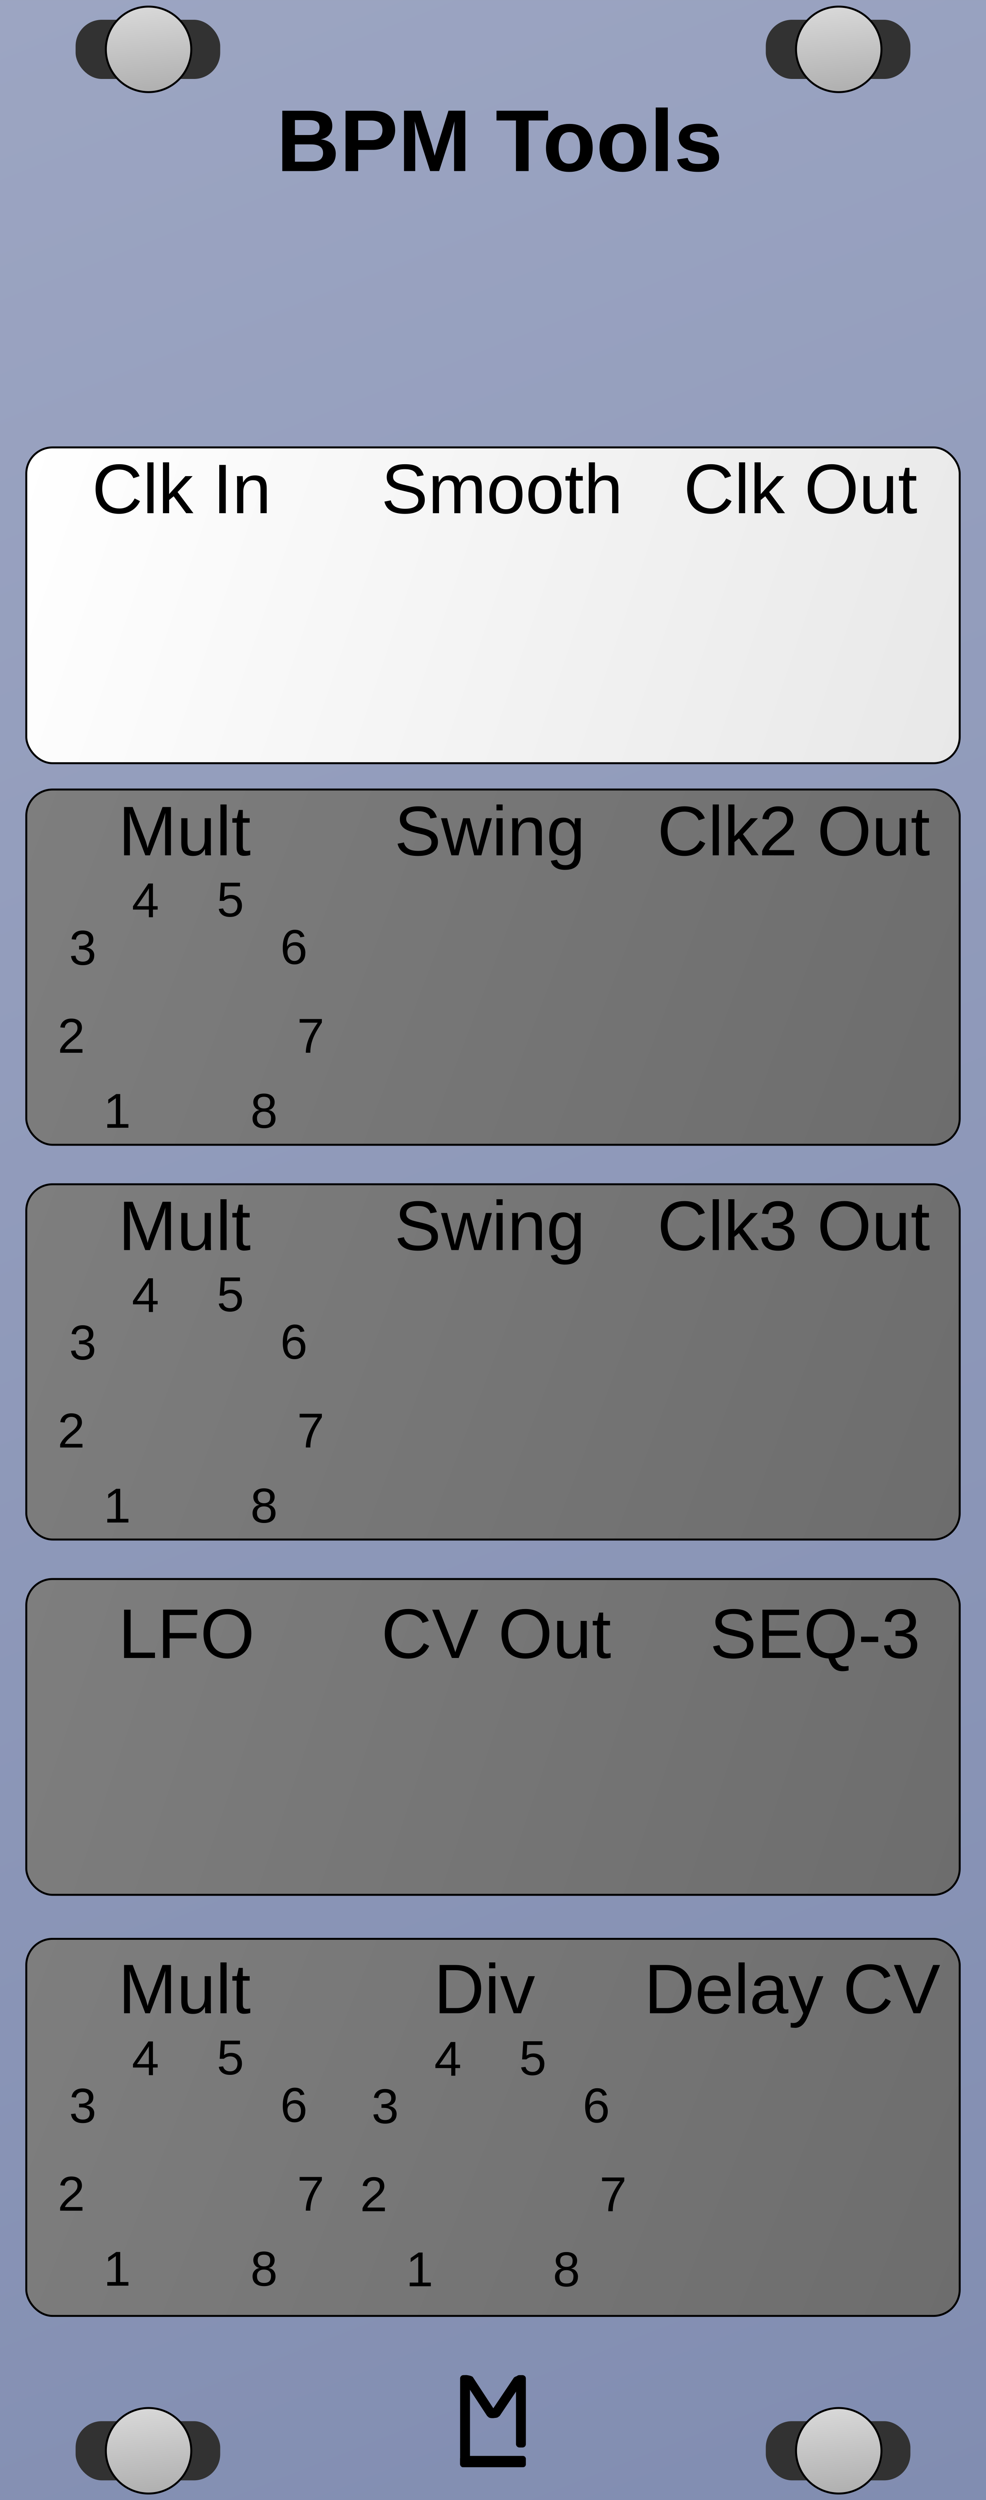 <?xml version="1.0" encoding="UTF-8" standalone="no"?>
<svg
   xmlns:dc="http://purl.org/dc/elements/1.1/"
   xmlns:cc="http://creativecommons.org/ns#"
   xmlns:rdf="http://www.w3.org/1999/02/22-rdf-syntax-ns#"
   xmlns:svg="http://www.w3.org/2000/svg"
   xmlns="http://www.w3.org/2000/svg"
   xmlns:xlink="http://www.w3.org/1999/xlink"
   xmlns:sodipodi="http://sodipodi.sourceforge.net/DTD/sodipodi-0.dtd"
   xmlns:inkscape="http://www.inkscape.org/namespaces/inkscape"
   width="150"
   height="380"
   viewBox="0 0 39.688 100.542"
   version="1.1"
   id="svg8"
   inkscape:version="1.0.2 (e86c870879, 2021-01-15)"
   sodipodi:docname="BPMdetect.svg"
   inkscape:export-filename="E:\Users\Martin\Documents\Rack_Source\Rack\plugins\ML-modules\res\Quantum.png"
   inkscape:export-xdpi="96"
   inkscape:export-ydpi="96">
  <rect x="0" y="0" width="39.688" height="100.542" fill="#808080" stroke="none"/>
  <defs
     id="defs2">
    <linearGradient
       inkscape:collect="always"
       id="linearGradient1007">
      <stop
         style="stop-color:#7e7e7e;stop-opacity:1;"
         offset="0"
         id="stop1003" />
      <stop
         style="stop-color:#6d6d6d;stop-opacity:1"
         offset="1"
         id="stop1005" />
    </linearGradient>
    <linearGradient
       inkscape:collect="always"
       id="linearGradient999">
      <stop
         style="stop-color:#ffffff;stop-opacity:1;"
         offset="0"
         id="stop995" />
      <stop
         style="stop-color:#e8e8e8;stop-opacity:1"
         offset="1"
         id="stop997" />
    </linearGradient>
    <inkscape:perspective
       sodipodi:type="inkscape:persp3d"
       inkscape:vp_x="0 : 50.270835 : 1"
       inkscape:vp_y="0 : 1000 : 0"
       inkscape:vp_z="31.75 : 50.270835 : 1"
       inkscape:persp3d-origin="15.875 : 33.51389 : 1"
       id="perspective4742" />
    <linearGradient
       inkscape:collect="always"
       xlink:href="#linearGradient846"
       id="linearGradient848"
       x1="-7.3436632e-018"
       y1="-1.6666667e-006"
       x2="39.688"
       y2="100.542"
       gradientUnits="userSpaceOnUse" />
    <linearGradient
       inkscape:collect="always"
       id="linearGradient846">
      <stop
         style="stop-color:#9ca5c2;stop-opacity:1;"
         offset="0"
         id="stop842" />
      <stop
         style="stop-color:#818db1;stop-opacity:1"
         offset="1"
         id="stop844" />
    </linearGradient>
    <linearGradient
       inkscape:collect="always"
       xlink:href="#Transport-4"
       id="linearGradient914"
       gradientUnits="userSpaceOnUse"
       gradientTransform="translate(0.026,-197.252)"
       x1="5.953"
       y1="197.517"
       x2="6.35"
       y2="201.221" />
    <linearGradient
       id="Transport-4"
       inkscape:collect="always">
      <stop
         id="stop1090"
         offset="0"
         style="stop-color:#d8d8d8;stop-opacity:1" />
      <stop
         id="stop1092"
         offset="1"
         style="stop-color:#acacac;stop-opacity:1" />
    </linearGradient>
    <linearGradient
       inkscape:collect="always"
       xlink:href="#Transport-4"
       id="linearGradient989"
       gradientUnits="userSpaceOnUse"
       gradientTransform="translate(0.026,-197.252)"
       x1="5.953"
       y1="197.517"
       x2="6.35"
       y2="201.221" />
    <linearGradient
       inkscape:collect="always"
       xlink:href="#Transport-4"
       id="linearGradient991"
       gradientUnits="userSpaceOnUse"
       gradientTransform="translate(0.026,-197.252)"
       x1="5.953"
       y1="197.517"
       x2="6.35"
       y2="201.221" />
    <linearGradient
       inkscape:collect="always"
       xlink:href="#Transport-4"
       id="linearGradient993"
       gradientUnits="userSpaceOnUse"
       gradientTransform="translate(0.026,-197.252)"
       x1="5.953"
       y1="197.517"
       x2="6.35"
       y2="201.221" />
    <linearGradient
       inkscape:collect="always"
       xlink:href="#linearGradient999"
       id="linearGradient1001"
       x1="1.058"
       y1="214.45"
       x2="38.629"
       y2="227.15"
       gradientUnits="userSpaceOnUse" />
    <linearGradient
       inkscape:collect="always"
       xlink:href="#linearGradient1007"
       id="linearGradient1009"
       x1="1.058"
       y1="228.208"
       x2="38.629"
       y2="242.496"
       gradientUnits="userSpaceOnUse" />
    <linearGradient
       inkscape:collect="always"
       xlink:href="#linearGradient1007"
       id="linearGradient1017"
       x1="1.058"
       y1="244.083"
       x2="38.629"
       y2="258.371"
       gradientUnits="userSpaceOnUse" />
    <linearGradient
       inkscape:collect="always"
       xlink:href="#linearGradient1007"
       id="linearGradient1025"
       x1="1.058"
       y1="259.958"
       x2="38.629"
       y2="272.658"
       gradientUnits="userSpaceOnUse" />
    <linearGradient
       inkscape:collect="always"
       xlink:href="#linearGradient1007"
       id="linearGradient1033"
       x1="1.058"
       y1="274.428"
       x2="38.629"
       y2="289.592"
       gradientUnits="userSpaceOnUse" />
  </defs>
  <sodipodi:namedview
     id="base"
     pagecolor="#ffffff"
     bordercolor="#666666"
     borderopacity="1.0"
     inkscape:pageopacity="0.0"
     inkscape:pageshadow="2"
     inkscape:zoom="2"
     inkscape:cx="106.41002"
     inkscape:cy="191.69572"
     inkscape:document-units="px"
     inkscape:current-layer="layer1"
     showgrid="true"
     units="px"
     fit-margin-top="0"
     fit-margin-left="0"
     fit-margin-right="0"
     fit-margin-bottom="0"
     showguides="true"
     inkscape:snap-to-guides="false"
     objecttolerance="20"
     inkscape:window-width="1650"
     inkscape:window-height="1108"
     inkscape:window-x="92"
     inkscape:window-y="26"
     inkscape:window-maximized="0"
     gridtolerance="17"
     inkscape:snap-perpendicular="false"
     inkscape:pagecheckerboard="true"
     inkscape:snap-page="false"
     inkscape:snap-text-baseline="true"
     inkscape:document-rotation="0">
    <inkscape:grid
       type="xygrid"
       id="grid43"
       originx="-7.3436628e-018"
       originy="100.542"
       spacingx="0.529"
       spacingy="0.529"
       dotted="false"
       empspacing="20" />
  </sodipodi:namedview>
  <g
     inkscape:label="Layer 1"
     inkscape:groupmode="layer"
     id="layer1"
     transform="translate(0,-196.458)"
     style="display:inline">
    <g
       transform="translate(0,196.458)"
       style="display:inline"
       id="g882">
      <rect
         style="display:inline;fill:url(#linearGradient848);fill-opacity:1;stroke-width:0.306"
         id="rect4689"
         width="39.688"
         height="100.542"
         x="0"
         y="-3.4195964e-006" />
      <g
         id="g1019"
         style="display:inline"
         transform="translate(-1e-6,9.518636e-6)">
        <rect
           style="opacity:1;fill:#323232;fill-opacity:1;stroke:none;stroke-width:0.079;stroke-linecap:square;stroke-linejoin:bevel;stroke-miterlimit:4;stroke-dasharray:none;stroke-opacity:1;paint-order:normal"
           id="rect1112"
           width="5.821"
           height="2.381"
           x="3.043"
           y="0.794"
           rx="1.058"
           ry="1.058" />
        <path
           style="opacity:1;fill:url(#linearGradient989);fill-opacity:1;stroke:#000000;stroke-width:0.079;stroke-linecap:square;stroke-linejoin:bevel;stroke-miterlimit:4;stroke-dasharray:none;stroke-opacity:1;paint-order:normal"
           d="M 5.98,0.265 A 1.72,1.72 0 0 0 4.26,1.984 1.72,1.72 0 0 0 5.98,3.704 1.72,1.72 0 0 0 7.699,1.984 1.72,1.72 0 0 0 5.98,0.265 Z"
           id="path1058"
           inkscape:connector-curvature="0" />
      </g>
      <g
         id="g1019-1"
         style="display:inline"
         transform="translate(-1e-6,96.573)">
        <rect
           style="opacity:1;fill:#323232;fill-opacity:1;stroke:none;stroke-width:0.079;stroke-linecap:square;stroke-linejoin:bevel;stroke-miterlimit:4;stroke-dasharray:none;stroke-opacity:1;paint-order:normal"
           id="rect1112-1"
           width="5.821"
           height="2.381"
           x="3.043"
           y="0.794"
           rx="1.058"
           ry="1.058" />
        <path
           style="opacity:1;fill:url(#linearGradient991);fill-opacity:1;stroke:#000000;stroke-width:0.079;stroke-linecap:square;stroke-linejoin:bevel;stroke-miterlimit:4;stroke-dasharray:none;stroke-opacity:1;paint-order:normal"
           d="M 5.98,0.265 A 1.72,1.72 0 0 0 4.26,1.984 1.72,1.72 0 0 0 5.98,3.704 1.72,1.72 0 0 0 7.699,1.984 1.72,1.72 0 0 0 5.98,0.265 Z"
           id="path1058-5"
           inkscape:connector-curvature="0" />
      </g>
      <g
         transform="translate(7.937)"
         id="g970"
         style="display:inline">
        <g
           transform="translate(19.844,1e-5)"
           style="display:inline"
           id="g1019-0">
          <rect
             ry="1.058"
             rx="1.058"
             y="0.794"
             x="3.043"
             height="2.381"
             width="5.821"
             id="rect1112-9"
             style="opacity:1;fill:#323232;fill-opacity:1;stroke:none;stroke-width:0.079;stroke-linecap:square;stroke-linejoin:bevel;stroke-miterlimit:4;stroke-dasharray:none;stroke-opacity:1;paint-order:normal" />
          <path
             inkscape:connector-curvature="0"
             id="path1058-0"
             d="M 5.98,0.265 A 1.72,1.72 0 0 0 4.26,1.984 1.72,1.72 0 0 0 5.98,3.704 1.72,1.72 0 0 0 7.699,1.984 1.72,1.72 0 0 0 5.98,0.265 Z"
             style="opacity:1;fill:url(#linearGradient993);fill-opacity:1;stroke:#000000;stroke-width:0.079;stroke-linecap:square;stroke-linejoin:bevel;stroke-miterlimit:4;stroke-dasharray:none;stroke-opacity:1;paint-order:normal" />
        </g>
        <g
           transform="translate(19.844,96.573)"
           style="display:inline"
           id="g1019-1-7">
          <rect
             ry="1.058"
             rx="1.058"
             y="0.794"
             x="3.043"
             height="2.381"
             width="5.821"
             id="rect1112-1-9"
             style="opacity:1;fill:#323232;fill-opacity:1;stroke:none;stroke-width:0.079;stroke-linecap:square;stroke-linejoin:bevel;stroke-miterlimit:4;stroke-dasharray:none;stroke-opacity:1;paint-order:normal" />
          <path
             inkscape:connector-curvature="0"
             id="path1058-5-0"
             d="M 5.98,0.265 A 1.72,1.72 0 0 0 4.26,1.984 1.72,1.72 0 0 0 5.98,3.704 1.72,1.72 0 0 0 7.699,1.984 1.72,1.72 0 0 0 5.98,0.265 Z"
             style="opacity:1;fill:url(#linearGradient914);fill-opacity:1;stroke:#000000;stroke-width:0.079;stroke-linecap:square;stroke-linejoin:bevel;stroke-miterlimit:4;stroke-dasharray:none;stroke-opacity:1;paint-order:normal" />
        </g>
      </g>
    </g>
    <rect
       rx="1.058"
       style="display:inline;fill:url(#linearGradient1033);fill-opacity:1;stroke:#000000;stroke-width:0.079;stroke-linecap:square;stroke-linejoin:bevel;stroke-miterlimit:2;stroke-dasharray:none;stroke-opacity:1;paint-order:markers fill stroke"
       id="rect866-5-5-1"
       width="37.571"
       height="15.164"
       x="1.058"
       y="274.428"
       ry="1.058" />
    <g
       aria-label="BPM Tools"
       id="text914"
       style="font-style:normal;font-variant:normal;font-weight:bold;font-stretch:normal;font-size:3.528px;line-height:1.25;font-family:Arial;-inkscape-font-specification:'Arial, Bold';font-variant-ligatures:normal;font-variant-caps:normal;font-variant-numeric:normal;font-feature-settings:normal;text-align:center;letter-spacing:0px;word-spacing:0px;writing-mode:lr-tb;text-anchor:middle;fill:#000000;fill-opacity:1;stroke:none;stroke-width:0.265">
      <path
         d="m 13.514,202.645 q 0,0.331 -0.248,0.512 -0.248,0.181 -0.689,0.181 h -1.214 v -2.427 h 1.111 q 0.444,0 0.672,0.155 0.229,0.153 0.229,0.455 0,0.207 -0.115,0.35 -0.114,0.141 -0.348,0.191 0.295,0.034 0.448,0.186 0.155,0.15 0.155,0.398 z m -0.51,-0.04 q 0,-0.341 -0.489,-0.341 h -0.644 v 0.696 h 0.663 q 0.245,0 0.357,-0.088 0.114,-0.09 0.114,-0.267 z m -0.141,-1.016 q 0,-0.164 -0.105,-0.233 -0.103,-0.069 -0.308,-0.069 h -0.579 v 0.601 h 0.582 q 0.215,0 0.312,-0.074 0.098,-0.076 0.098,-0.226 z"
         id="path1447" />
      <path
         d="m 15.906,201.679 q 0,0.234 -0.107,0.419 -0.107,0.184 -0.307,0.286 -0.198,0.1 -0.472,0.1 h -0.603 v 0.854 h -0.508 v -2.427 h 1.09 q 0.436,0 0.67,0.202 0.236,0.2 0.236,0.567 z m -0.512,0.009 q 0,-0.382 -0.451,-0.382 h -0.525 v 0.787 h 0.539 q 0.21,0 0.324,-0.103 0.114,-0.105 0.114,-0.301 z"
         id="path1449" />
      <path
         d="m 18.278,203.337 v -1.471 q 0,-0.05 0,-0.1 0.002,-0.05 0.017,-0.429 -0.122,0.463 -0.181,0.646 l -0.438,1.354 h -0.362 l -0.438,-1.354 -0.184,-0.646 q 0.021,0.4 0.021,0.529 v 1.471 h -0.451 v -2.427 h 0.68 l 0.434,1.357 0.121,0.456 0.109,-0.389 0.446,-1.425 h 0.677 v 2.427 z"
         id="path1451" />
      <path
         d="m 21.277,201.303 v 2.034 h -0.508 v -2.034 h -0.784 v -0.393 h 2.077 v 0.393 z"
         id="path1453" />
      <path
         d="m 23.856,202.404 q 0,0.453 -0.251,0.711 -0.251,0.257 -0.696,0.257 -0.436,0 -0.684,-0.258 -0.248,-0.258 -0.248,-0.71 0,-0.45 0.248,-0.706 0.248,-0.258 0.694,-0.258 0.456,0 0.696,0.25 0.241,0.248 0.241,0.715 z m -0.506,0 q 0,-0.332 -0.109,-0.482 -0.109,-0.15 -0.315,-0.15 -0.441,0 -0.441,0.632 0,0.312 0.107,0.475 0.109,0.162 0.312,0.162 0.446,0 0.446,-0.637 z"
         id="path1455" />
      <path
         d="m 26.011,202.404 q 0,0.453 -0.251,0.711 -0.251,0.257 -0.696,0.257 -0.436,0 -0.684,-0.258 -0.248,-0.258 -0.248,-0.71 0,-0.45 0.248,-0.706 0.248,-0.258 0.694,-0.258 0.456,0 0.696,0.25 0.241,0.248 0.241,0.715 z m -0.506,0 q 0,-0.332 -0.109,-0.482 -0.109,-0.15 -0.315,-0.15 -0.441,0 -0.441,0.632 0,0.312 0.107,0.475 0.109,0.162 0.312,0.162 0.446,0 0.446,-0.637 z"
         id="path1457" />
      <path
         d="m 26.395,203.337 v -2.556 h 0.484 v 2.556 z"
         id="path1459" />
      <path
         d="m 28.946,202.793 q 0,0.27 -0.222,0.425 -0.22,0.153 -0.612,0.153 -0.384,0 -0.589,-0.121 -0.203,-0.122 -0.27,-0.379 l 0.425,-0.064 q 0.036,0.133 0.124,0.188 0.09,0.055 0.31,0.055 0.203,0 0.296,-0.052 0.093,-0.052 0.093,-0.162 0,-0.09 -0.076,-0.141 -0.074,-0.053 -0.253,-0.09 -0.41,-0.081 -0.553,-0.15 -0.143,-0.071 -0.219,-0.181 -0.074,-0.112 -0.074,-0.274 0,-0.267 0.205,-0.415 0.207,-0.15 0.584,-0.15 0.332,0 0.534,0.129 0.203,0.129 0.253,0.374 l -0.429,0.045 q -0.021,-0.114 -0.102,-0.169 -0.081,-0.057 -0.257,-0.057 -0.172,0 -0.258,0.045 -0.086,0.043 -0.086,0.146 0,0.081 0.065,0.129 0.067,0.046 0.224,0.077 0.219,0.045 0.388,0.093 0.171,0.046 0.272,0.112 0.103,0.066 0.164,0.169 0.062,0.102 0.062,0.262 z"
         id="path1461" />
    </g>
    <rect
       style="fill:#ffffff;fill-opacity:1;stroke:none;stroke-width:0.265;stroke-opacity:1"
       id="rect842"
       width="6.267"
       height="0"
       x="-7.951"
       y="252.099"
       ry="0" />
    <g
       id="g897"
       transform="translate(0,1.058)">
      <g
         aria-label="1"
         id="text877"
         style="font-style:normal;font-variant:normal;font-weight:normal;font-stretch:normal;font-size:1.97px;line-height:1.25;font-family:Arial;-inkscape-font-specification:'Arial, Normal';font-variant-ligatures:normal;font-variant-caps:normal;font-variant-numeric:normal;font-feature-settings:normal;text-align:start;letter-spacing:0px;word-spacing:0px;writing-mode:lr-tb;text-anchor:start;fill:#000000;fill-opacity:1;stroke:none;stroke-width:0.265">
        <path
           d="m 4.319,287.319 v -0.147 H 4.664 v -1.043 l -0.306,0.218 v -0.164 l 0.32,-0.22 h 0.16 v 1.208 h 0.33 v 0.147 z"
           style="font-style:normal;font-variant:normal;font-weight:normal;font-stretch:normal;font-size:1.97px;font-family:Arial;-inkscape-font-specification:'Arial, Normal';font-variant-ligatures:normal;font-variant-caps:normal;font-variant-numeric:normal;font-feature-settings:normal;text-align:start;writing-mode:lr-tb;text-anchor:start;stroke-width:0.265"
           id="path1464" />
      </g>
      <g
         aria-label="8"
         id="text877-5"
         style="font-style:normal;font-variant:normal;font-weight:normal;font-stretch:normal;font-size:1.97px;line-height:1.25;font-family:Arial;-inkscape-font-specification:'Arial, Normal';font-variant-ligatures:normal;font-variant-caps:normal;font-variant-numeric:normal;font-feature-settings:normal;text-align:start;letter-spacing:0px;word-spacing:0px;writing-mode:lr-tb;text-anchor:start;fill:#000000;fill-opacity:1;stroke:none;stroke-width:0.265">
        <path
           d="m 11.09,286.941 q 0,0.188 -0.119,0.292 -0.119,0.105 -0.343,0.105 -0.217,0 -0.341,-0.103 -0.122,-0.103 -0.122,-0.292 0,-0.133 0.076,-0.223 0.076,-0.09 0.194,-0.11 v -0.004 q -0.111,-0.026 -0.175,-0.113 -0.064,-0.087 -0.064,-0.203 0,-0.155 0.115,-0.251 0.116,-0.096 0.312,-0.096 0.2,0 0.316,0.094 0.116,0.094 0.116,0.255 0,0.116 -0.064,0.203 -0.064,0.087 -0.176,0.109 v 0.004 q 0.13,0.021 0.202,0.111 0.072,0.088 0.072,0.222 z m -0.18,-0.016 q 0,-0.126 -0.075,-0.19 -0.075,-0.065 -0.211,-0.065 -0.132,0 -0.206,0.069 -0.074,0.068 -0.074,0.189 0,0.28 0.286,0.28 0.141,0 0.211,-0.067 0.069,-0.068 0.069,-0.216 z m -0.034,-0.622 q 0,-0.23 -0.252,-0.23 -0.122,0 -0.187,0.058 -0.064,0.058 -0.064,0.172 0,0.116 0.065,0.178 0.066,0.061 0.187,0.061 0.122,0 0.186,-0.056 0.064,-0.057 0.064,-0.183 z"
           style="stroke-width:0.265"
           id="path1467" />
      </g>
      <g
         aria-label="2"
         id="text877-6"
         style="font-style:normal;font-variant:normal;font-weight:normal;font-stretch:normal;font-size:1.97px;line-height:1.25;font-family:Arial;-inkscape-font-specification:'Arial, Normal';font-variant-ligatures:normal;font-variant-caps:normal;font-variant-numeric:normal;font-feature-settings:normal;text-align:start;letter-spacing:0px;word-spacing:0px;writing-mode:lr-tb;text-anchor:start;fill:#000000;fill-opacity:1;stroke:none;stroke-width:0.265">
        <path
           d="m 2.421,284.302 v -0.122 q 0.049,-0.113 0.119,-0.198 0.071,-0.087 0.149,-0.156 0.078,-0.07 0.154,-0.13 0.077,-0.06 0.139,-0.119 0.062,-0.06 0.099,-0.125 0.038,-0.065 0.038,-0.148 0,-0.112 -0.065,-0.173 -0.065,-0.062 -0.182,-0.062 -0.111,0 -0.183,0.061 -0.071,0.06 -0.084,0.168 l -0.177,-0.016 q 0.019,-0.163 0.138,-0.259 0.119,-0.096 0.306,-0.096 0.205,0 0.315,0.097 0.111,0.096 0.111,0.274 0,0.079 -0.037,0.157 -0.036,0.078 -0.107,0.156 -0.071,0.078 -0.272,0.241 -0.111,0.09 -0.176,0.164 -0.065,0.072 -0.094,0.14 h 0.707 v 0.147 z"
           style="stroke-width:0.265"
           id="path1470" />
      </g>
      <g
         aria-label="3"
         id="text877-3"
         style="font-style:normal;font-variant:normal;font-weight:normal;font-stretch:normal;font-size:1.97px;line-height:1.25;font-family:Arial;-inkscape-font-specification:'Arial, Normal';font-variant-ligatures:normal;font-variant-caps:normal;font-variant-numeric:normal;font-feature-settings:normal;text-align:start;letter-spacing:0px;word-spacing:0px;writing-mode:lr-tb;text-anchor:start;fill:#000000;fill-opacity:1;stroke:none;stroke-width:0.265">
        <path
           d="m 3.793,280.387 q 0,0.188 -0.119,0.291 -0.119,0.103 -0.341,0.103 -0.206,0 -0.329,-0.092 -0.122,-0.093 -0.145,-0.275 l 0.179,-0.016 q 0.035,0.241 0.295,0.241 0.131,0 0.205,-0.065 0.075,-0.065 0.075,-0.191 0,-0.111 -0.086,-0.172 -0.085,-0.062 -0.245,-0.062 h -0.098 v -0.15 h 0.094 q 0.142,0 0.22,-0.062 0.079,-0.062 0.079,-0.172 0,-0.109 -0.064,-0.171 -0.063,-0.064 -0.19,-0.064 -0.114,0 -0.186,0.059 -0.07,0.059 -0.082,0.165 L 2.882,279.738 q 0.019,-0.166 0.138,-0.26 0.119,-0.093 0.306,-0.093 0.204,0 0.317,0.095 0.114,0.094 0.114,0.264 0,0.13 -0.073,0.212 -0.072,0.081 -0.211,0.11 v 0.004 q 0.152,0.016 0.237,0.102 0.085,0.086 0.085,0.216 z"
           style="stroke-width:0.265"
           id="path1473" />
      </g>
      <g
         aria-label="4"
         id="text877-8"
         style="font-style:normal;font-variant:normal;font-weight:normal;font-stretch:normal;font-size:1.97px;line-height:1.25;font-family:Arial;-inkscape-font-specification:'Arial, Normal';font-variant-ligatures:normal;font-variant-caps:normal;font-variant-numeric:normal;font-feature-settings:normal;text-align:start;letter-spacing:0px;word-spacing:0px;writing-mode:lr-tb;text-anchor:start;fill:#000000;fill-opacity:1;stroke:none;stroke-width:0.265">
        <path
           d="m 6.156,278.545 v 0.307 H 5.992 v -0.307 H 5.353 v -0.135 l 0.621,-0.914 h 0.182 v 0.912 H 6.346 v 0.137 z m -0.164,-0.137 v -0.717 q -0.022,0.042 -0.038,0.069 -0.014,0.027 -0.027,0.045 l -0.311,0.46 q -0.027,0.039 -0.104,0.142 z"
           style="stroke-width:0.265"
           id="path1476" />
      </g>
      <g
         aria-label="5"
         id="text877-0"
         style="font-style:normal;font-variant:normal;font-weight:normal;font-stretch:normal;font-size:1.97px;line-height:1.25;font-family:Arial;-inkscape-font-specification:'Arial, Normal';font-variant-ligatures:normal;font-variant-caps:normal;font-variant-numeric:normal;font-feature-settings:normal;text-align:start;letter-spacing:0px;word-spacing:0px;writing-mode:lr-tb;text-anchor:start;fill:#000000;fill-opacity:1;stroke:none;stroke-width:0.265">
        <path
           d="m 9.739,278.38 q 0,0.215 -0.128,0.338 -0.127,0.123 -0.353,0.123 -0.19,0 -0.306,-0.083 -0.116,-0.083 -0.147,-0.24 l 0.175,-0.02 q 0.055,0.201 0.282,0.201 0.14,0 0.218,-0.084 0.079,-0.085 0.079,-0.232 0,-0.128 -0.08,-0.207 -0.079,-0.079 -0.214,-0.079 -0.07,0 -0.131,0.022 -0.061,0.022 -0.121,0.075 H 8.844 l 0.045,-0.729 h 0.771 v 0.147 H 9.047 l -0.026,0.43 q 0.113,-0.087 0.28,-0.087 0.2,0 0.318,0.117 0.119,0.117 0.119,0.306 z"
           style="stroke-width:0.265"
           id="path1479" />
      </g>
      <g
         aria-label="6"
         id="text877-3-9"
         style="font-style:normal;font-variant:normal;font-weight:normal;font-stretch:normal;font-size:1.97px;line-height:1.25;font-family:Arial;-inkscape-font-specification:'Arial, Normal';font-variant-ligatures:normal;font-variant-caps:normal;font-variant-numeric:normal;font-feature-settings:normal;text-align:start;letter-spacing:0px;word-spacing:0px;writing-mode:lr-tb;text-anchor:start;fill:#000000;fill-opacity:1;stroke:none;stroke-width:0.265">
        <path
           d="m 12.29,280.287 q 0,0.215 -0.116,0.339 -0.116,0.124 -0.321,0.124 -0.229,0 -0.35,-0.17 -0.121,-0.17 -0.121,-0.495 0,-0.352 0.126,-0.541 0.126,-0.189 0.359,-0.189 0.307,0 0.387,0.276 l -0.165,0.03 q -0.051,-0.165 -0.223,-0.165 -0.148,0 -0.23,0.139 -0.081,0.138 -0.081,0.399 0.047,-0.088 0.133,-0.133 0.086,-0.046 0.196,-0.046 0.188,0 0.297,0.117 0.111,0.117 0.111,0.316 z m -0.176,0.008 q 0,-0.147 -0.072,-0.227 -0.072,-0.08 -0.201,-0.08 -0.121,0 -0.196,0.071 -0.074,0.07 -0.074,0.194 0,0.157 0.077,0.257 0.078,0.1 0.199,0.1 0.125,0 0.196,-0.084 0.071,-0.085 0.071,-0.232 z"
           style="stroke-width:0.265"
           id="path1482" />
      </g>
      <g
         aria-label="7"
         id="text877-6-1"
         style="font-style:normal;font-variant:normal;font-weight:normal;font-stretch:normal;font-size:1.97px;line-height:1.25;font-family:Arial;-inkscape-font-specification:'Arial, Normal';font-variant-ligatures:normal;font-variant-caps:normal;font-variant-numeric:normal;font-feature-settings:normal;text-align:start;letter-spacing:0px;word-spacing:0px;writing-mode:lr-tb;text-anchor:start;fill:#000000;fill-opacity:1;stroke:none;stroke-width:0.265">
        <path
           d="m 12.955,283.086 q -0.208,0.318 -0.293,0.497 -0.086,0.18 -0.129,0.355 -0.042,0.175 -0.042,0.363 h -0.181 q 0,-0.26 0.11,-0.546 0.111,-0.288 0.368,-0.662 h -0.728 v -0.147 h 0.896 z"
           style="stroke-width:0.265"
           id="path1485" />
      </g>
    </g>
    <g
       id="g4799"
       transform="matrix(0.25,0,0,0.25,14.684,271.071)"
       style="display:inline;fill:#000000;fill-opacity:1">
      <rect
         ry="0.529"
         y="83.608"
         x="15.346"
         height="14.817"
         width="1.587"
         id="rect4736"
         style="fill:#000000;fill-opacity:1;stroke-width:0.221"
         rx="0.529" />
      <rect
         ry="0.455"
         y="96.606"
         x="15.346"
         height="1.819"
         width="10.583"
         id="rect4738"
         style="fill:#000000;fill-opacity:1;stroke-width:0.274"
         rx="0.455" />
      <rect
         ry="0.529"
         y="83.608"
         x="24.342"
         height="11.642"
         width="1.587"
         id="rect4759"
         style="fill:#000000;fill-opacity:1;stroke-width:0.229"
         rx="0.529" />
      <rect
         rx="0.903"
         transform="matrix(1,0,0.549,0.836,0,0)"
         ry="0.374"
         y="100.02"
         x="-39.524"
         height="8.229"
         width="1.807"
         id="rect4759-7"
         style="fill:#000000;fill-opacity:1;stroke-width:0.206" />
      <rect
         rx="0.926"
         transform="matrix(1,0,0.558,-0.83,0,0)"
         ry="0.474"
         y="-109.076"
         x="80.485"
         height="8.292"
         width="1.852"
         id="rect4759-7-3"
         style="fill:#000000;fill-opacity:1;stroke-width:0.209" />
    </g>
    <g
       style="display:inline;stroke-width:1.074"
       id="g915-9"
       transform="matrix(0.931,0,0,0.931,11.414,81.357)">
      <g
         aria-label="1"
         id="text877-9"
         style="font-style:normal;font-variant:normal;font-weight:normal;font-stretch:normal;font-size:2.117px;line-height:1.25;font-family:Arial;-inkscape-font-specification:'Arial, Normal';font-variant-ligatures:normal;font-variant-caps:normal;font-variant-numeric:normal;font-feature-settings:normal;text-align:start;letter-spacing:0px;word-spacing:0px;writing-mode:lr-tb;text-anchor:start;fill:#000000;fill-opacity:1;stroke:none;stroke-width:0.284">
        <path
           d="m 5.453,222.387 v -0.158 H 5.824 v -1.12 l -0.329,0.235 v -0.176 l 0.344,-0.237 h 0.172 v 1.298 h 0.355 v 0.158 z"
           style="font-style:normal;font-variant:normal;font-weight:normal;font-stretch:normal;font-size:2.117px;font-family:Arial;-inkscape-font-specification:'Arial, Normal';font-variant-ligatures:normal;font-variant-caps:normal;font-variant-numeric:normal;font-feature-settings:normal;text-align:start;writing-mode:lr-tb;text-anchor:start;stroke-width:0.284"
           id="path1488" />
      </g>
      <g
         aria-label="8"
         id="text877-5-5"
         style="font-style:normal;font-variant:normal;font-weight:normal;font-stretch:normal;font-size:2.117px;line-height:1.25;font-family:Arial;-inkscape-font-specification:'Arial, Normal';font-variant-ligatures:normal;font-variant-caps:normal;font-variant-numeric:normal;font-feature-settings:normal;text-align:start;letter-spacing:0px;word-spacing:0px;writing-mode:lr-tb;text-anchor:start;fill:#000000;fill-opacity:1;stroke:none;stroke-width:0.284">
        <path
           d="m 12.727,221.981 q 0,0.202 -0.128,0.314 -0.128,0.113 -0.368,0.113 -0.234,0 -0.366,-0.111 -0.131,-0.111 -0.131,-0.314 0,-0.143 0.082,-0.24 0.082,-0.097 0.209,-0.118 v -0.004 q -0.119,-0.028 -0.188,-0.121 -0.068,-0.093 -0.068,-0.218 0,-0.166 0.124,-0.27 0.125,-0.103 0.335,-0.103 0.215,0 0.339,0.101 0.125,0.101 0.125,0.274 0,0.125 -0.069,0.218 -0.069,0.093 -0.189,0.117 v 0.004 q 0.14,0.023 0.217,0.119 0.078,0.095 0.078,0.239 z m -0.193,-0.018 q 0,-0.135 -0.081,-0.204 -0.081,-0.069 -0.226,-0.069 -0.142,0 -0.221,0.074 -0.08,0.073 -0.08,0.203 0,0.301 0.307,0.301 0.152,0 0.226,-0.072 0.074,-0.073 0.074,-0.233 z m -0.036,-0.669 q 0,-0.247 -0.271,-0.247 -0.131,0 -0.201,0.062 -0.068,0.062 -0.068,0.185 0,0.125 0.07,0.191 0.071,0.065 0.201,0.065 0.131,0 0.199,-0.06 0.069,-0.061 0.069,-0.196 z"
           style="stroke-width:0.284"
           id="path1491" />
      </g>
      <g
         aria-label="2"
         id="text877-6-3"
         style="font-style:normal;font-variant:normal;font-weight:normal;font-stretch:normal;font-size:2.117px;line-height:1.25;font-family:Arial;-inkscape-font-specification:'Arial, Normal';font-variant-ligatures:normal;font-variant-caps:normal;font-variant-numeric:normal;font-feature-settings:normal;text-align:start;letter-spacing:0px;word-spacing:0px;writing-mode:lr-tb;text-anchor:start;fill:#000000;fill-opacity:1;stroke:none;stroke-width:0.284">
        <path
           d="m 3.414,219.146 v -0.131 q 0.053,-0.121 0.128,-0.213 0.076,-0.093 0.16,-0.167 0.084,-0.075 0.165,-0.14 0.083,-0.064 0.149,-0.128 0.066,-0.064 0.106,-0.134 0.041,-0.07 0.041,-0.159 0,-0.12 -0.07,-0.186 -0.07,-0.066 -0.195,-0.066 -0.119,0 -0.196,0.065 -0.076,0.064 -0.09,0.181 l -0.19,-0.018 q 0.021,-0.175 0.148,-0.278 0.128,-0.103 0.329,-0.103 0.22,0 0.338,0.104 0.119,0.103 0.119,0.295 0,0.085 -0.039,0.168 -0.038,0.084 -0.115,0.167 -0.076,0.084 -0.292,0.259 -0.119,0.097 -0.189,0.176 -0.07,0.077 -0.101,0.15 h 0.76 v 0.158 z"
           style="stroke-width:0.284"
           id="path1494" />
      </g>
      <g
         aria-label="3"
         id="text877-3-3"
         style="font-style:normal;font-variant:normal;font-weight:normal;font-stretch:normal;font-size:2.117px;line-height:1.25;font-family:Arial;-inkscape-font-specification:'Arial, Normal';font-variant-ligatures:normal;font-variant-caps:normal;font-variant-numeric:normal;font-feature-settings:normal;text-align:start;letter-spacing:0px;word-spacing:0px;writing-mode:lr-tb;text-anchor:start;fill:#000000;fill-opacity:1;stroke:none;stroke-width:0.284">
        <path
           d="m 4.888,214.941 q 0,0.202 -0.128,0.312 -0.128,0.111 -0.366,0.111 -0.221,0 -0.353,-0.099 -0.131,-0.1 -0.156,-0.296 l 0.192,-0.018 q 0.037,0.258 0.317,0.258 0.141,0 0.22,-0.069 0.081,-0.069 0.081,-0.206 0,-0.119 -0.092,-0.185 -0.091,-0.067 -0.264,-0.067 H 4.233 v -0.161 h 0.101 q 0.153,0 0.237,-0.066 0.085,-0.067 0.085,-0.185 0,-0.117 -0.069,-0.184 -0.068,-0.068 -0.204,-0.068 -0.123,0 -0.199,0.063 -0.075,0.063 -0.088,0.178 l -0.187,-0.015 q 0.021,-0.179 0.148,-0.279 0.128,-0.1 0.329,-0.1 0.219,0 0.34,0.102 0.122,0.101 0.122,0.283 0,0.14 -0.079,0.227 -0.078,0.087 -0.226,0.118 v 0.004 q 0.163,0.018 0.254,0.11 0.091,0.092 0.091,0.232 z"
           style="stroke-width:0.284"
           id="path1497" />
      </g>
      <g
         aria-label="4"
         id="text877-8-9"
         style="font-style:normal;font-variant:normal;font-weight:normal;font-stretch:normal;font-size:2.117px;line-height:1.25;font-family:Arial;-inkscape-font-specification:'Arial, Normal';font-variant-ligatures:normal;font-variant-caps:normal;font-variant-numeric:normal;font-feature-settings:normal;text-align:start;letter-spacing:0px;word-spacing:0px;writing-mode:lr-tb;text-anchor:start;fill:#000000;fill-opacity:1;stroke:none;stroke-width:0.284">
        <path
           d="m 7.426,212.963 v 0.33 H 7.25 v -0.33 H 6.564 v -0.145 l 0.667,-0.982 h 0.195 v 0.98 h 0.205 v 0.147 z m -0.176,-0.147 v -0.77 q -0.024,0.045 -0.04,0.074 -0.016,0.029 -0.029,0.049 l -0.334,0.494 q -0.029,0.042 -0.112,0.153 z"
           style="stroke-width:0.284"
           id="path1500" />
      </g>
      <g
         aria-label="5"
         id="text877-0-8"
         style="font-style:normal;font-variant:normal;font-weight:normal;font-stretch:normal;font-size:2.117px;line-height:1.25;font-family:Arial;-inkscape-font-specification:'Arial, Normal';font-variant-ligatures:normal;font-variant-caps:normal;font-variant-numeric:normal;font-feature-settings:normal;text-align:start;letter-spacing:0px;word-spacing:0px;writing-mode:lr-tb;text-anchor:start;fill:#000000;fill-opacity:1;stroke:none;stroke-width:0.284">
        <path
           d="m 11.275,212.785 q 0,0.23 -0.137,0.363 -0.136,0.132 -0.379,0.132 -0.204,0 -0.329,-0.089 -0.125,-0.089 -0.158,-0.257 l 0.188,-0.022 q 0.059,0.216 0.303,0.216 0.15,0 0.235,-0.09 0.085,-0.091 0.085,-0.249 0,-0.137 -0.086,-0.222 -0.085,-0.085 -0.229,-0.085 -0.075,0 -0.141,0.024 -0.065,0.024 -0.13,0.081 h -0.182 l 0.049,-0.783 h 0.828 v 0.158 h -0.658 l -0.028,0.462 q 0.121,-0.093 0.301,-0.093 0.215,0 0.342,0.126 0.128,0.126 0.128,0.329 z"
           style="stroke-width:0.284"
           id="path1503" />
      </g>
      <g
         aria-label="6"
         id="text877-3-9-7"
         style="font-style:normal;font-variant:normal;font-weight:normal;font-stretch:normal;font-size:2.117px;line-height:1.25;font-family:Arial;-inkscape-font-specification:'Arial, Normal';font-variant-ligatures:normal;font-variant-caps:normal;font-variant-numeric:normal;font-feature-settings:normal;text-align:start;letter-spacing:0px;word-spacing:0px;writing-mode:lr-tb;text-anchor:start;fill:#000000;fill-opacity:1;stroke:none;stroke-width:0.284">
        <path
           d="m 14.016,214.833 q 0,0.23 -0.125,0.364 -0.125,0.133 -0.345,0.133 -0.246,0 -0.376,-0.183 -0.13,-0.183 -0.13,-0.532 0,-0.378 0.135,-0.581 0.135,-0.203 0.386,-0.203 0.33,0 0.415,0.297 l -0.178,0.032 q -0.055,-0.178 -0.24,-0.178 -0.159,0 -0.247,0.149 -0.087,0.148 -0.087,0.429 0.051,-0.094 0.143,-0.143 0.092,-0.05 0.211,-0.05 0.202,0 0.319,0.126 0.119,0.126 0.119,0.339 z m -0.189,0.008 q 0,-0.158 -0.078,-0.244 -0.078,-0.086 -0.216,-0.086 -0.13,0 -0.211,0.076 -0.08,0.075 -0.08,0.209 0,0.168 0.083,0.276 0.084,0.107 0.214,0.107 0.134,0 0.211,-0.09 0.076,-0.091 0.076,-0.249 z"
           style="stroke-width:0.284"
           id="path1506" />
      </g>
      <g
         aria-label="7"
         id="text877-6-1-5"
         style="font-style:normal;font-variant:normal;font-weight:normal;font-stretch:normal;font-size:2.117px;line-height:1.25;font-family:Arial;-inkscape-font-specification:'Arial, Normal';font-variant-ligatures:normal;font-variant-caps:normal;font-variant-numeric:normal;font-feature-settings:normal;text-align:start;letter-spacing:0px;word-spacing:0px;writing-mode:lr-tb;text-anchor:start;fill:#000000;fill-opacity:1;stroke:none;stroke-width:0.284">
        <path
           d="m 14.73,217.841 q -0.223,0.341 -0.315,0.534 -0.092,0.193 -0.138,0.381 -0.045,0.188 -0.045,0.39 h -0.194 q 0,-0.279 0.118,-0.587 0.119,-0.309 0.396,-0.711 h -0.782 v -0.158 h 0.962 z"
           style="stroke-width:0.284"
           id="path1509" />
      </g>
    </g>
    <rect
       style="fill:url(#linearGradient1001);fill-opacity:1;stroke:#000000;stroke-width:0.079;stroke-linecap:square;stroke-linejoin:bevel;stroke-miterlimit:2;stroke-dasharray:none;stroke-opacity:1;paint-order:markers fill stroke"
       id="rect866"
       width="37.571"
       height="12.7"
       x="1.058"
       y="214.45"
       ry="1.058"
       rx="1.058" />
    <rect
       rx="1.058"
       style="display:inline;fill:url(#linearGradient1009);fill-opacity:1;stroke:#000000;stroke-width:0.079;stroke-linecap:square;stroke-linejoin:bevel;stroke-miterlimit:2;stroke-dasharray:none;stroke-opacity:1;paint-order:markers fill stroke"
       id="rect866-0"
       width="37.571"
       height="14.287"
       x="1.058"
       y="228.208"
       ry="1.058" />
    <rect
       rx="1.058"
       style="display:inline;fill:url(#linearGradient1017);fill-opacity:1;stroke:#000000;stroke-width:0.079;stroke-linecap:square;stroke-linejoin:bevel;stroke-miterlimit:2;stroke-dasharray:none;stroke-opacity:1;paint-order:markers fill stroke"
       id="rect866-5"
       width="37.571"
       height="14.287"
       x="1.058"
       y="244.083"
       ry="1.058" />
    <rect
       rx="1.058"
       style="display:inline;fill:url(#linearGradient1025);fill-opacity:1;stroke:#000000;stroke-width:0.079;stroke-linecap:square;stroke-linejoin:bevel;stroke-miterlimit:2;stroke-dasharray:none;stroke-opacity:1;paint-order:markers fill stroke"
       id="rect866-5-5"
       width="37.571"
       height="12.7"
       x="1.058"
       y="259.958"
       ry="1.058" />
    <g
       style="display:inline"
       id="g897-6"
       transform="translate(0,-29.633)">
      <g
         aria-label="1"
         id="text877-7"
         style="font-style:normal;font-variant:normal;font-weight:normal;font-stretch:normal;font-size:1.97px;line-height:1.25;font-family:Arial;-inkscape-font-specification:'Arial, Normal';font-variant-ligatures:normal;font-variant-caps:normal;font-variant-numeric:normal;font-feature-settings:normal;text-align:start;letter-spacing:0px;word-spacing:0px;writing-mode:lr-tb;text-anchor:start;fill:#000000;fill-opacity:1;stroke:none;stroke-width:0.265">
        <path
           d="m 4.319,287.319 v -0.147 H 4.664 v -1.043 l -0.306,0.218 v -0.164 l 0.32,-0.22 h 0.16 v 1.208 h 0.33 v 0.147 z"
           style="font-style:normal;font-variant:normal;font-weight:normal;font-stretch:normal;font-size:1.97px;font-family:Arial;-inkscape-font-specification:'Arial, Normal';font-variant-ligatures:normal;font-variant-caps:normal;font-variant-numeric:normal;font-feature-settings:normal;text-align:start;writing-mode:lr-tb;text-anchor:start;stroke-width:0.265"
           id="path1512" />
      </g>
      <g
         aria-label="8"
         id="text877-5-2"
         style="font-style:normal;font-variant:normal;font-weight:normal;font-stretch:normal;font-size:1.97px;line-height:1.25;font-family:Arial;-inkscape-font-specification:'Arial, Normal';font-variant-ligatures:normal;font-variant-caps:normal;font-variant-numeric:normal;font-feature-settings:normal;text-align:start;letter-spacing:0px;word-spacing:0px;writing-mode:lr-tb;text-anchor:start;fill:#000000;fill-opacity:1;stroke:none;stroke-width:0.265">
        <path
           d="m 11.09,286.941 q 0,0.188 -0.119,0.292 -0.119,0.105 -0.343,0.105 -0.217,0 -0.341,-0.103 -0.122,-0.103 -0.122,-0.292 0,-0.133 0.076,-0.223 0.076,-0.09 0.194,-0.11 v -0.004 q -0.111,-0.026 -0.175,-0.113 -0.064,-0.087 -0.064,-0.203 0,-0.155 0.115,-0.251 0.116,-0.096 0.312,-0.096 0.2,0 0.316,0.094 0.116,0.094 0.116,0.255 0,0.116 -0.064,0.203 -0.064,0.087 -0.176,0.109 v 0.004 q 0.13,0.021 0.202,0.111 0.072,0.088 0.072,0.222 z m -0.18,-0.016 q 0,-0.126 -0.075,-0.19 -0.075,-0.065 -0.211,-0.065 -0.132,0 -0.206,0.069 -0.074,0.068 -0.074,0.189 0,0.28 0.286,0.28 0.141,0 0.211,-0.067 0.069,-0.068 0.069,-0.216 z m -0.034,-0.622 q 0,-0.23 -0.252,-0.23 -0.122,0 -0.187,0.058 -0.064,0.058 -0.064,0.172 0,0.116 0.065,0.178 0.066,0.061 0.187,0.061 0.122,0 0.186,-0.056 0.064,-0.057 0.064,-0.183 z"
           style="stroke-width:0.265"
           id="path1515" />
      </g>
      <g
         aria-label="2"
         id="text877-6-6"
         style="font-style:normal;font-variant:normal;font-weight:normal;font-stretch:normal;font-size:1.97px;line-height:1.25;font-family:Arial;-inkscape-font-specification:'Arial, Normal';font-variant-ligatures:normal;font-variant-caps:normal;font-variant-numeric:normal;font-feature-settings:normal;text-align:start;letter-spacing:0px;word-spacing:0px;writing-mode:lr-tb;text-anchor:start;fill:#000000;fill-opacity:1;stroke:none;stroke-width:0.265">
        <path
           d="m 2.421,284.302 v -0.122 q 0.049,-0.113 0.119,-0.198 0.071,-0.087 0.149,-0.156 0.078,-0.07 0.154,-0.13 0.077,-0.06 0.139,-0.119 0.062,-0.06 0.099,-0.125 0.038,-0.065 0.038,-0.148 0,-0.112 -0.065,-0.173 -0.065,-0.062 -0.182,-0.062 -0.111,0 -0.183,0.061 -0.071,0.06 -0.084,0.168 l -0.177,-0.016 q 0.019,-0.163 0.138,-0.259 0.119,-0.096 0.306,-0.096 0.205,0 0.315,0.097 0.111,0.096 0.111,0.274 0,0.079 -0.037,0.157 -0.036,0.078 -0.107,0.156 -0.071,0.078 -0.272,0.241 -0.111,0.09 -0.176,0.164 -0.065,0.072 -0.094,0.14 h 0.707 v 0.147 z"
           style="stroke-width:0.265"
           id="path1518" />
      </g>
      <g
         aria-label="3"
         id="text877-3-34"
         style="font-style:normal;font-variant:normal;font-weight:normal;font-stretch:normal;font-size:1.97px;line-height:1.25;font-family:Arial;-inkscape-font-specification:'Arial, Normal';font-variant-ligatures:normal;font-variant-caps:normal;font-variant-numeric:normal;font-feature-settings:normal;text-align:start;letter-spacing:0px;word-spacing:0px;writing-mode:lr-tb;text-anchor:start;fill:#000000;fill-opacity:1;stroke:none;stroke-width:0.265">
        <path
           d="m 3.793,280.387 q 0,0.188 -0.119,0.291 -0.119,0.103 -0.341,0.103 -0.206,0 -0.329,-0.092 -0.122,-0.093 -0.145,-0.275 l 0.179,-0.016 q 0.035,0.241 0.295,0.241 0.131,0 0.205,-0.065 0.075,-0.065 0.075,-0.191 0,-0.111 -0.086,-0.172 -0.085,-0.062 -0.245,-0.062 h -0.098 v -0.15 h 0.094 q 0.142,0 0.22,-0.062 0.079,-0.062 0.079,-0.172 0,-0.109 -0.064,-0.171 -0.063,-0.064 -0.19,-0.064 -0.114,0 -0.186,0.059 -0.07,0.059 -0.082,0.165 L 2.882,279.738 q 0.019,-0.166 0.138,-0.26 0.119,-0.093 0.306,-0.093 0.204,0 0.317,0.095 0.114,0.094 0.114,0.264 0,0.13 -0.073,0.212 -0.072,0.081 -0.211,0.11 v 0.004 q 0.152,0.016 0.237,0.102 0.085,0.086 0.085,0.216 z"
           style="stroke-width:0.265"
           id="path1521" />
      </g>
      <g
         aria-label="4"
         id="text877-8-4"
         style="font-style:normal;font-variant:normal;font-weight:normal;font-stretch:normal;font-size:1.97px;line-height:1.25;font-family:Arial;-inkscape-font-specification:'Arial, Normal';font-variant-ligatures:normal;font-variant-caps:normal;font-variant-numeric:normal;font-feature-settings:normal;text-align:start;letter-spacing:0px;word-spacing:0px;writing-mode:lr-tb;text-anchor:start;fill:#000000;fill-opacity:1;stroke:none;stroke-width:0.265">
        <path
           d="m 6.156,278.545 v 0.307 H 5.992 v -0.307 H 5.353 v -0.135 l 0.621,-0.914 h 0.182 v 0.912 H 6.346 v 0.137 z m -0.164,-0.137 v -0.717 q -0.022,0.042 -0.038,0.069 -0.014,0.027 -0.027,0.045 l -0.311,0.46 q -0.027,0.039 -0.104,0.142 z"
           style="stroke-width:0.265"
           id="path1524" />
      </g>
      <g
         aria-label="5"
         id="text877-0-7"
         style="font-style:normal;font-variant:normal;font-weight:normal;font-stretch:normal;font-size:1.97px;line-height:1.25;font-family:Arial;-inkscape-font-specification:'Arial, Normal';font-variant-ligatures:normal;font-variant-caps:normal;font-variant-numeric:normal;font-feature-settings:normal;text-align:start;letter-spacing:0px;word-spacing:0px;writing-mode:lr-tb;text-anchor:start;fill:#000000;fill-opacity:1;stroke:none;stroke-width:0.265">
        <path
           d="m 9.739,278.38 q 0,0.215 -0.128,0.338 -0.127,0.123 -0.353,0.123 -0.19,0 -0.306,-0.083 -0.116,-0.083 -0.147,-0.24 l 0.175,-0.02 q 0.055,0.201 0.282,0.201 0.14,0 0.218,-0.084 0.079,-0.085 0.079,-0.232 0,-0.128 -0.08,-0.207 -0.079,-0.079 -0.214,-0.079 -0.07,0 -0.131,0.022 -0.061,0.022 -0.121,0.075 H 8.844 l 0.045,-0.729 h 0.771 v 0.147 H 9.047 l -0.026,0.43 q 0.113,-0.087 0.28,-0.087 0.2,0 0.318,0.117 0.119,0.117 0.119,0.306 z"
           style="stroke-width:0.265"
           id="path1527" />
      </g>
      <g
         aria-label="6"
         id="text877-3-9-9"
         style="font-style:normal;font-variant:normal;font-weight:normal;font-stretch:normal;font-size:1.97px;line-height:1.25;font-family:Arial;-inkscape-font-specification:'Arial, Normal';font-variant-ligatures:normal;font-variant-caps:normal;font-variant-numeric:normal;font-feature-settings:normal;text-align:start;letter-spacing:0px;word-spacing:0px;writing-mode:lr-tb;text-anchor:start;fill:#000000;fill-opacity:1;stroke:none;stroke-width:0.265">
        <path
           d="m 12.29,280.287 q 0,0.215 -0.116,0.339 -0.116,0.124 -0.321,0.124 -0.229,0 -0.35,-0.17 -0.121,-0.17 -0.121,-0.495 0,-0.352 0.126,-0.541 0.126,-0.189 0.359,-0.189 0.307,0 0.387,0.276 l -0.165,0.03 q -0.051,-0.165 -0.223,-0.165 -0.148,0 -0.23,0.139 -0.081,0.138 -0.081,0.399 0.047,-0.088 0.133,-0.133 0.086,-0.046 0.196,-0.046 0.188,0 0.297,0.117 0.111,0.117 0.111,0.316 z m -0.176,0.008 q 0,-0.147 -0.072,-0.227 -0.072,-0.08 -0.201,-0.08 -0.121,0 -0.196,0.071 -0.074,0.07 -0.074,0.194 0,0.157 0.077,0.257 0.078,0.1 0.199,0.1 0.125,0 0.196,-0.084 0.071,-0.085 0.071,-0.232 z"
           style="stroke-width:0.265"
           id="path1530" />
      </g>
      <g
         aria-label="7"
         id="text877-6-1-8"
         style="font-style:normal;font-variant:normal;font-weight:normal;font-stretch:normal;font-size:1.97px;line-height:1.25;font-family:Arial;-inkscape-font-specification:'Arial, Normal';font-variant-ligatures:normal;font-variant-caps:normal;font-variant-numeric:normal;font-feature-settings:normal;text-align:start;letter-spacing:0px;word-spacing:0px;writing-mode:lr-tb;text-anchor:start;fill:#000000;fill-opacity:1;stroke:none;stroke-width:0.265">
        <path
           d="m 12.955,283.086 q -0.208,0.318 -0.293,0.497 -0.086,0.18 -0.129,0.355 -0.042,0.175 -0.042,0.363 h -0.181 q 0,-0.26 0.11,-0.546 0.111,-0.288 0.368,-0.662 h -0.728 v -0.147 h 0.896 z"
           style="stroke-width:0.265"
           id="path1533" />
      </g>
    </g>
    <g
       transform="translate(2.554386e-7,-45.508)"
       style="display:inline"
       id="g897-1">
      <g
         aria-label="1"
         id="text877-4"
         style="font-style:normal;font-variant:normal;font-weight:normal;font-stretch:normal;font-size:1.97px;line-height:1.25;font-family:Arial;-inkscape-font-specification:'Arial, Normal';font-variant-ligatures:normal;font-variant-caps:normal;font-variant-numeric:normal;font-feature-settings:normal;text-align:start;letter-spacing:0px;word-spacing:0px;writing-mode:lr-tb;text-anchor:start;fill:#000000;fill-opacity:1;stroke:none;stroke-width:0.265">
        <path
           d="m 4.319,287.319 v -0.147 H 4.664 v -1.043 l -0.306,0.218 v -0.164 l 0.32,-0.22 h 0.16 v 1.208 h 0.33 v 0.147 z"
           style="font-style:normal;font-variant:normal;font-weight:normal;font-stretch:normal;font-size:1.97px;font-family:Arial;-inkscape-font-specification:'Arial, Normal';font-variant-ligatures:normal;font-variant-caps:normal;font-variant-numeric:normal;font-feature-settings:normal;text-align:start;writing-mode:lr-tb;text-anchor:start;stroke-width:0.265"
           id="path1536" />
      </g>
      <g
         aria-label="8"
         id="text877-5-6"
         style="font-style:normal;font-variant:normal;font-weight:normal;font-stretch:normal;font-size:1.97px;line-height:1.25;font-family:Arial;-inkscape-font-specification:'Arial, Normal';font-variant-ligatures:normal;font-variant-caps:normal;font-variant-numeric:normal;font-feature-settings:normal;text-align:start;letter-spacing:0px;word-spacing:0px;writing-mode:lr-tb;text-anchor:start;fill:#000000;fill-opacity:1;stroke:none;stroke-width:0.265">
        <path
           d="m 11.09,286.941 q 0,0.188 -0.119,0.292 -0.119,0.105 -0.343,0.105 -0.217,0 -0.341,-0.103 -0.122,-0.103 -0.122,-0.292 0,-0.133 0.076,-0.223 0.076,-0.09 0.194,-0.11 v -0.004 q -0.111,-0.026 -0.175,-0.113 -0.064,-0.087 -0.064,-0.203 0,-0.155 0.115,-0.251 0.116,-0.096 0.312,-0.096 0.2,0 0.316,0.094 0.116,0.094 0.116,0.255 0,0.116 -0.064,0.203 -0.064,0.087 -0.176,0.109 v 0.004 q 0.13,0.021 0.202,0.111 0.072,0.088 0.072,0.222 z m -0.18,-0.016 q 0,-0.126 -0.075,-0.19 -0.075,-0.065 -0.211,-0.065 -0.132,0 -0.206,0.069 -0.074,0.068 -0.074,0.189 0,0.28 0.286,0.28 0.141,0 0.211,-0.067 0.069,-0.068 0.069,-0.216 z m -0.034,-0.622 q 0,-0.23 -0.252,-0.23 -0.122,0 -0.187,0.058 -0.064,0.058 -0.064,0.172 0,0.116 0.065,0.178 0.066,0.061 0.187,0.061 0.122,0 0.186,-0.056 0.064,-0.057 0.064,-0.183 z"
           style="stroke-width:0.265"
           id="path1539" />
      </g>
      <g
         aria-label="2"
         id="text877-6-36"
         style="font-style:normal;font-variant:normal;font-weight:normal;font-stretch:normal;font-size:1.97px;line-height:1.25;font-family:Arial;-inkscape-font-specification:'Arial, Normal';font-variant-ligatures:normal;font-variant-caps:normal;font-variant-numeric:normal;font-feature-settings:normal;text-align:start;letter-spacing:0px;word-spacing:0px;writing-mode:lr-tb;text-anchor:start;fill:#000000;fill-opacity:1;stroke:none;stroke-width:0.265">
        <path
           d="m 2.421,284.302 v -0.122 q 0.049,-0.113 0.119,-0.198 0.071,-0.087 0.149,-0.156 0.078,-0.07 0.154,-0.13 0.077,-0.06 0.139,-0.119 0.062,-0.06 0.099,-0.125 0.038,-0.065 0.038,-0.148 0,-0.112 -0.065,-0.173 -0.065,-0.062 -0.182,-0.062 -0.111,0 -0.183,0.061 -0.071,0.06 -0.084,0.168 l -0.177,-0.016 q 0.019,-0.163 0.138,-0.259 0.119,-0.096 0.306,-0.096 0.205,0 0.315,0.097 0.111,0.096 0.111,0.274 0,0.079 -0.037,0.157 -0.036,0.078 -0.107,0.156 -0.071,0.078 -0.272,0.241 -0.111,0.09 -0.176,0.164 -0.065,0.072 -0.094,0.14 h 0.707 v 0.147 z"
           style="stroke-width:0.265"
           id="path1542" />
      </g>
      <g
         aria-label="3"
         id="text877-3-39"
         style="font-style:normal;font-variant:normal;font-weight:normal;font-stretch:normal;font-size:1.97px;line-height:1.25;font-family:Arial;-inkscape-font-specification:'Arial, Normal';font-variant-ligatures:normal;font-variant-caps:normal;font-variant-numeric:normal;font-feature-settings:normal;text-align:start;letter-spacing:0px;word-spacing:0px;writing-mode:lr-tb;text-anchor:start;fill:#000000;fill-opacity:1;stroke:none;stroke-width:0.265">
        <path
           d="m 3.793,280.387 q 0,0.188 -0.119,0.291 -0.119,0.103 -0.341,0.103 -0.206,0 -0.329,-0.092 -0.122,-0.093 -0.145,-0.275 l 0.179,-0.016 q 0.035,0.241 0.295,0.241 0.131,0 0.205,-0.065 0.075,-0.065 0.075,-0.191 0,-0.111 -0.086,-0.172 -0.085,-0.062 -0.245,-0.062 h -0.098 v -0.15 h 0.094 q 0.142,0 0.22,-0.062 0.079,-0.062 0.079,-0.172 0,-0.109 -0.064,-0.171 -0.063,-0.064 -0.19,-0.064 -0.114,0 -0.186,0.059 -0.07,0.059 -0.082,0.165 L 2.882,279.738 q 0.019,-0.166 0.138,-0.26 0.119,-0.093 0.306,-0.093 0.204,0 0.317,0.095 0.114,0.094 0.114,0.264 0,0.13 -0.073,0.212 -0.072,0.081 -0.211,0.11 v 0.004 q 0.152,0.016 0.237,0.102 0.085,0.086 0.085,0.216 z"
           style="stroke-width:0.265"
           id="path1545" />
      </g>
      <g
         aria-label="4"
         id="text877-8-98"
         style="font-style:normal;font-variant:normal;font-weight:normal;font-stretch:normal;font-size:1.97px;line-height:1.25;font-family:Arial;-inkscape-font-specification:'Arial, Normal';font-variant-ligatures:normal;font-variant-caps:normal;font-variant-numeric:normal;font-feature-settings:normal;text-align:start;letter-spacing:0px;word-spacing:0px;writing-mode:lr-tb;text-anchor:start;fill:#000000;fill-opacity:1;stroke:none;stroke-width:0.265">
        <path
           d="m 6.156,278.545 v 0.307 H 5.992 v -0.307 H 5.353 v -0.135 l 0.621,-0.914 h 0.182 v 0.912 H 6.346 v 0.137 z m -0.164,-0.137 v -0.717 q -0.022,0.042 -0.038,0.069 -0.014,0.027 -0.027,0.045 l -0.311,0.46 q -0.027,0.039 -0.104,0.142 z"
           style="stroke-width:0.265"
           id="path1548" />
      </g>
      <g
         aria-label="5"
         id="text877-0-4"
         style="font-style:normal;font-variant:normal;font-weight:normal;font-stretch:normal;font-size:1.97px;line-height:1.25;font-family:Arial;-inkscape-font-specification:'Arial, Normal';font-variant-ligatures:normal;font-variant-caps:normal;font-variant-numeric:normal;font-feature-settings:normal;text-align:start;letter-spacing:0px;word-spacing:0px;writing-mode:lr-tb;text-anchor:start;fill:#000000;fill-opacity:1;stroke:none;stroke-width:0.265">
        <path
           d="m 9.739,278.38 q 0,0.215 -0.128,0.338 -0.127,0.123 -0.353,0.123 -0.19,0 -0.306,-0.083 -0.116,-0.083 -0.147,-0.24 l 0.175,-0.02 q 0.055,0.201 0.282,0.201 0.14,0 0.218,-0.084 0.079,-0.085 0.079,-0.232 0,-0.128 -0.08,-0.207 -0.079,-0.079 -0.214,-0.079 -0.07,0 -0.131,0.022 -0.061,0.022 -0.121,0.075 H 8.844 l 0.045,-0.729 h 0.771 v 0.147 H 9.047 l -0.026,0.43 q 0.113,-0.087 0.28,-0.087 0.2,0 0.318,0.117 0.119,0.117 0.119,0.306 z"
           style="stroke-width:0.265"
           id="path1551" />
      </g>
      <g
         aria-label="6"
         id="text877-3-9-8"
         style="font-style:normal;font-variant:normal;font-weight:normal;font-stretch:normal;font-size:1.97px;line-height:1.25;font-family:Arial;-inkscape-font-specification:'Arial, Normal';font-variant-ligatures:normal;font-variant-caps:normal;font-variant-numeric:normal;font-feature-settings:normal;text-align:start;letter-spacing:0px;word-spacing:0px;writing-mode:lr-tb;text-anchor:start;fill:#000000;fill-opacity:1;stroke:none;stroke-width:0.265">
        <path
           d="m 12.29,280.287 q 0,0.215 -0.116,0.339 -0.116,0.124 -0.321,0.124 -0.229,0 -0.35,-0.17 -0.121,-0.17 -0.121,-0.495 0,-0.352 0.126,-0.541 0.126,-0.189 0.359,-0.189 0.307,0 0.387,0.276 l -0.165,0.03 q -0.051,-0.165 -0.223,-0.165 -0.148,0 -0.23,0.139 -0.081,0.138 -0.081,0.399 0.047,-0.088 0.133,-0.133 0.086,-0.046 0.196,-0.046 0.188,0 0.297,0.117 0.111,0.117 0.111,0.316 z m -0.176,0.008 q 0,-0.147 -0.072,-0.227 -0.072,-0.08 -0.201,-0.08 -0.121,0 -0.196,0.071 -0.074,0.07 -0.074,0.194 0,0.157 0.077,0.257 0.078,0.1 0.199,0.1 0.125,0 0.196,-0.084 0.071,-0.085 0.071,-0.232 z"
           style="stroke-width:0.265"
           id="path1554" />
      </g>
      <g
         aria-label="7"
         id="text877-6-1-53"
         style="font-style:normal;font-variant:normal;font-weight:normal;font-stretch:normal;font-size:1.97px;line-height:1.25;font-family:Arial;-inkscape-font-specification:'Arial, Normal';font-variant-ligatures:normal;font-variant-caps:normal;font-variant-numeric:normal;font-feature-settings:normal;text-align:start;letter-spacing:0px;word-spacing:0px;writing-mode:lr-tb;text-anchor:start;fill:#000000;fill-opacity:1;stroke:none;stroke-width:0.265">
        <path
           d="m 12.955,283.086 q -0.208,0.318 -0.293,0.497 -0.086,0.18 -0.129,0.355 -0.042,0.175 -0.042,0.363 h -0.181 q 0,-0.26 0.11,-0.546 0.111,-0.288 0.368,-0.662 h -0.728 v -0.147 h 0.896 z"
           style="stroke-width:0.265"
           id="path1557" />
      </g>
    </g>
    <g
       aria-label="Clk In"
       id="text913"
       style="font-style:normal;font-variant:normal;font-weight:normal;font-stretch:normal;font-size:2.822px;line-height:1.25;font-family:Arial;-inkscape-font-specification:'Arial, Normal';font-variant-ligatures:normal;font-variant-caps:normal;font-variant-numeric:normal;font-feature-settings:normal;text-align:start;letter-spacing:0px;word-spacing:0px;writing-mode:lr-tb;text-anchor:start;fill:#000000;fill-opacity:1;stroke:none;stroke-width:0.265">
      <path
         d="m 4.796,215.34 q -0.322,0 -0.502,0.208 -0.179,0.207 -0.179,0.568 0,0.357 0.186,0.575 0.187,0.216 0.506,0.216 0.408,0 0.613,-0.404 l 0.215,0.107 q -0.12,0.251 -0.338,0.382 -0.216,0.131 -0.503,0.131 -0.294,0 -0.508,-0.121 -0.214,-0.123 -0.327,-0.349 -0.112,-0.227 -0.112,-0.537 0,-0.464 0.251,-0.728 0.251,-0.263 0.695,-0.263 0.31,0 0.518,0.121 0.208,0.121 0.306,0.36 l -0.249,0.083 q -0.068,-0.169 -0.218,-0.259 -0.149,-0.09 -0.354,-0.09 z"
         style="stroke-width:0.265"
         id="path1560" />
      <path
         d="m 5.932,217.096 v -2.045 h 0.248 v 2.045 z"
         style="stroke-width:0.265"
         id="path1562" />
      <path
         d="m 7.494,217.096 -0.504,-0.681 -0.182,0.15 v 0.531 H 6.559 v -2.045 h 0.248 v 1.277 l 0.655,-0.723 h 0.291 l -0.605,0.641 0.637,0.85 z"
         style="stroke-width:0.265"
         id="path1564" />
      <path
         d="m 8.825,217.096 v -1.942 h 0.263 v 1.942 z"
         style="stroke-width:0.265"
         id="path1566" />
      <path
         d="m 10.485,217.096 v -0.945 q 0,-0.147 -0.029,-0.229 -0.029,-0.081 -0.092,-0.117 -0.063,-0.036 -0.186,-0.036 -0.179,0 -0.282,0.123 -0.103,0.123 -0.103,0.34 v 0.864 H 9.544 v -1.173 q 0,-0.26 -0.008,-0.318 h 0.234 q 0.001,0.007 0.003,0.037 0.001,0.03 0.003,0.07 0.003,0.039 0.006,0.147 h 0.004 q 0.085,-0.154 0.197,-0.218 0.113,-0.065 0.28,-0.065 0.245,0 0.358,0.123 0.114,0.121 0.114,0.402 v 0.994 z"
         style="stroke-width:0.265"
         id="path1568" />
    </g>
    <g
       aria-label="Clk Out"
       id="text913-6"
       style="font-style:normal;font-variant:normal;font-weight:normal;font-stretch:normal;font-size:2.822px;line-height:1.25;font-family:Arial;-inkscape-font-specification:'Arial, Normal';font-variant-ligatures:normal;font-variant-caps:normal;font-variant-numeric:normal;font-feature-settings:normal;text-align:start;letter-spacing:0px;word-spacing:0px;writing-mode:lr-tb;text-anchor:start;display:inline;fill:#000000;fill-opacity:1;stroke:none;stroke-width:0.265">
      <path
         d="m 28.608,215.34 q -0.322,0 -0.502,0.208 -0.179,0.207 -0.179,0.568 0,0.357 0.186,0.575 0.187,0.216 0.506,0.216 0.408,0 0.613,-0.404 l 0.215,0.107 q -0.12,0.251 -0.338,0.382 -0.216,0.131 -0.503,0.131 -0.294,0 -0.508,-0.121 -0.214,-0.123 -0.327,-0.349 -0.112,-0.227 -0.112,-0.537 0,-0.464 0.251,-0.728 0.251,-0.263 0.695,-0.263 0.31,0 0.518,0.121 0.208,0.121 0.306,0.36 l -0.249,0.083 q -0.068,-0.169 -0.218,-0.259 -0.149,-0.09 -0.354,-0.09 z"
         id="path1571" />
      <path
         d="m 29.745,217.096 v -2.045 h 0.248 v 2.045 z"
         id="path1573" />
      <path
         d="m 31.306,217.096 -0.504,-0.681 -0.182,0.15 v 0.531 h -0.248 v -2.045 h 0.248 v 1.277 l 0.655,-0.723 h 0.291 l -0.605,0.641 0.637,0.85 z"
         id="path1575" />
      <path
         d="m 34.437,216.116 q 0,0.305 -0.117,0.533 -0.116,0.229 -0.333,0.351 -0.218,0.123 -0.514,0.123 -0.299,0 -0.517,-0.121 -0.216,-0.121 -0.331,-0.35 -0.114,-0.23 -0.114,-0.536 0,-0.466 0.255,-0.728 0.255,-0.263 0.71,-0.263 0.296,0 0.514,0.119 0.218,0.117 0.332,0.342 0.116,0.225 0.116,0.531 z m -0.269,0 q 0,-0.362 -0.182,-0.569 -0.181,-0.207 -0.511,-0.207 -0.333,0 -0.515,0.204 -0.182,0.204 -0.182,0.572 0,0.365 0.183,0.58 0.185,0.214 0.511,0.214 0.336,0 0.515,-0.207 0.181,-0.208 0.181,-0.587 z"
         id="path1577" />
      <path
         d="m 35.005,215.605 v 0.945 q 0,0.147 0.029,0.229 0.029,0.081 0.092,0.117 0.063,0.036 0.186,0.036 0.179,0 0.282,-0.123 0.103,-0.123 0.103,-0.34 v -0.864 h 0.248 v 1.173 q 0,0.26 0.008,0.318 h -0.234 q -0.001,-0.007 -0.003,-0.037 -0.001,-0.03 -0.004,-0.069 -0.001,-0.04 -0.004,-0.149 h -0.004 q -0.085,0.154 -0.198,0.219 -0.112,0.063 -0.278,0.063 -0.245,0 -0.36,-0.121 -0.113,-0.123 -0.113,-0.404 v -0.994 z"
         id="path1579" />
      <path
         d="m 36.905,217.085 q -0.123,0.033 -0.251,0.033 -0.298,0 -0.298,-0.338 v -0.995 h -0.172 v -0.181 h 0.182 l 0.073,-0.333 h 0.165 v 0.333 h 0.276 v 0.181 h -0.276 v 0.941 q 0,0.107 0.034,0.152 0.036,0.043 0.123,0.043 0.05,0 0.143,-0.019 z"
         id="path1581" />
    </g>
    <g
       aria-label="Clk2 Out"
       id="text913-6-5"
       style="font-style:normal;font-variant:normal;font-weight:normal;font-stretch:normal;font-size:2.822px;line-height:1.25;font-family:Arial;-inkscape-font-specification:'Arial, Normal';font-variant-ligatures:normal;font-variant-caps:normal;font-variant-numeric:normal;font-feature-settings:normal;text-align:start;letter-spacing:0px;word-spacing:0px;writing-mode:lr-tb;text-anchor:start;display:inline;fill:#000000;fill-opacity:1;stroke:none;stroke-width:0.265">
      <path
         d="m 27.55,229.098 q -0.322,0 -0.502,0.208 -0.179,0.207 -0.179,0.568 0,0.357 0.186,0.575 0.187,0.216 0.506,0.216 0.408,0 0.613,-0.404 l 0.215,0.107 q -0.12,0.251 -0.338,0.382 -0.216,0.131 -0.503,0.131 -0.294,0 -0.508,-0.121 -0.214,-0.123 -0.327,-0.349 -0.112,-0.227 -0.112,-0.537 0,-0.464 0.251,-0.728 0.251,-0.263 0.695,-0.263 0.31,0 0.518,0.121 0.208,0.121 0.306,0.36 l -0.249,0.083 q -0.068,-0.17 -0.218,-0.259 -0.149,-0.09 -0.354,-0.09 z"
         id="path1584" />
      <path
         d="m 28.687,230.854 v -2.045 h 0.248 v 2.045 z"
         id="path1586" />
      <path
         d="m 30.248,230.854 -0.504,-0.681 -0.182,0.15 v 0.531 h -0.248 v -2.045 h 0.248 v 1.277 l 0.655,-0.723 h 0.291 l -0.605,0.641 0.637,0.85 z"
         id="path1588" />
      <path
         d="m 30.677,230.854 v -0.175 q 0.07,-0.161 0.171,-0.284 0.102,-0.124 0.214,-0.223 0.112,-0.101 0.22,-0.186 0.11,-0.085 0.198,-0.171 0.088,-0.085 0.142,-0.179 0.055,-0.094 0.055,-0.212 0,-0.16 -0.094,-0.248 -0.094,-0.088 -0.26,-0.088 -0.158,0 -0.262,0.087 -0.102,0.085 -0.12,0.241 l -0.254,-0.023 q 0.028,-0.233 0.197,-0.371 0.171,-0.138 0.438,-0.138 0.294,0 0.451,0.139 0.158,0.138 0.158,0.393 0,0.113 -0.052,0.225 -0.051,0.112 -0.153,0.223 -0.102,0.112 -0.39,0.346 -0.158,0.13 -0.252,0.234 -0.094,0.103 -0.135,0.2 h 1.013 v 0.211 z"
         id="path1590" />
      <path
         d="m 34.948,229.874 q 0,0.305 -0.117,0.533 -0.116,0.229 -0.333,0.351 -0.218,0.123 -0.514,0.123 -0.299,0 -0.517,-0.121 -0.216,-0.121 -0.331,-0.35 -0.114,-0.23 -0.114,-0.536 0,-0.466 0.255,-0.728 0.255,-0.263 0.71,-0.263 0.296,0 0.514,0.119 0.218,0.117 0.332,0.342 0.116,0.225 0.116,0.531 z m -0.269,0 q 0,-0.362 -0.182,-0.569 -0.181,-0.207 -0.511,-0.207 -0.333,0 -0.515,0.204 -0.182,0.204 -0.182,0.572 0,0.365 0.183,0.58 0.185,0.214 0.511,0.214 0.336,0 0.515,-0.207 0.181,-0.208 0.181,-0.587 z"
         id="path1592" />
      <path
         d="m 35.516,229.363 v 0.945 q 0,0.147 0.029,0.229 0.029,0.081 0.092,0.117 0.063,0.036 0.186,0.036 0.179,0 0.282,-0.123 0.103,-0.123 0.103,-0.34 v -0.864 h 0.248 v 1.173 q 0,0.26 0.008,0.318 h -0.234 q -0.001,-0.007 -0.003,-0.037 -0.001,-0.03 -0.004,-0.069 -0.001,-0.04 -0.004,-0.149 h -0.004 q -0.085,0.154 -0.198,0.219 -0.112,0.063 -0.278,0.063 -0.245,0 -0.36,-0.121 -0.113,-0.123 -0.113,-0.404 v -0.994 z"
         id="path1594" />
      <path
         d="m 37.416,230.843 q -0.123,0.033 -0.251,0.033 -0.298,0 -0.298,-0.338 v -0.995 h -0.172 v -0.181 h 0.182 l 0.073,-0.333 h 0.165 v 0.333 h 0.276 v 0.181 h -0.276 v 0.941 q 0,0.107 0.034,0.152 0.036,0.043 0.123,0.043 0.05,0 0.143,-0.019 z"
         id="path1596" />
    </g>
    <g
       aria-label="Clk3 Out"
       id="text913-6-5-1"
       style="font-style:normal;font-variant:normal;font-weight:normal;font-stretch:normal;font-size:2.822px;line-height:1.25;font-family:Arial;-inkscape-font-specification:'Arial, Normal';font-variant-ligatures:normal;font-variant-caps:normal;font-variant-numeric:normal;font-feature-settings:normal;text-align:start;letter-spacing:0px;word-spacing:0px;writing-mode:lr-tb;text-anchor:start;display:inline;fill:#000000;fill-opacity:1;stroke:none;stroke-width:0.265">
      <path
         d="m 27.55,244.973 q -0.322,0 -0.502,0.208 -0.179,0.207 -0.179,0.568 0,0.357 0.186,0.575 0.187,0.216 0.506,0.216 0.408,0 0.613,-0.404 l 0.215,0.107 q -0.12,0.251 -0.338,0.382 -0.216,0.131 -0.503,0.131 -0.294,0 -0.508,-0.121 -0.214,-0.123 -0.327,-0.349 -0.112,-0.227 -0.112,-0.537 0,-0.464 0.251,-0.728 0.251,-0.263 0.695,-0.263 0.31,0 0.518,0.121 0.208,0.121 0.306,0.36 l -0.249,0.083 q -0.068,-0.169 -0.218,-0.259 -0.149,-0.09 -0.354,-0.09 z"
         id="path1599" />
      <path
         d="m 28.687,246.729 v -2.045 h 0.248 v 2.045 z"
         id="path1601" />
      <path
         d="m 30.248,246.729 -0.504,-0.681 -0.182,0.15 v 0.531 h -0.248 v -2.045 h 0.248 v 1.277 l 0.655,-0.723 h 0.291 l -0.605,0.641 0.637,0.85 z"
         id="path1603" />
      <path
         d="m 31.98,246.193 q 0,0.269 -0.171,0.416 -0.171,0.147 -0.488,0.147 -0.295,0 -0.471,-0.132 -0.175,-0.134 -0.208,-0.394 l 0.256,-0.023 q 0.05,0.345 0.423,0.345 0.187,0 0.294,-0.092 0.107,-0.092 0.107,-0.274 0,-0.158 -0.123,-0.247 -0.121,-0.09 -0.351,-0.09 h -0.141 v -0.215 h 0.135 q 0.204,0 0.316,-0.088 0.113,-0.09 0.113,-0.247 0,-0.156 -0.092,-0.245 -0.091,-0.091 -0.271,-0.091 -0.164,0 -0.266,0.084 -0.101,0.084 -0.117,0.237 l -0.249,-0.019 q 0.028,-0.238 0.197,-0.372 0.171,-0.134 0.438,-0.134 0.292,0 0.453,0.136 0.163,0.135 0.163,0.378 0,0.186 -0.105,0.303 -0.103,0.116 -0.302,0.157 v 0.006 q 0.218,0.023 0.339,0.146 0.121,0.123 0.121,0.309 z"
         id="path1605" />
      <path
         d="m 34.948,245.749 q 0,0.305 -0.117,0.533 -0.116,0.229 -0.333,0.351 -0.218,0.123 -0.514,0.123 -0.299,0 -0.517,-0.121 -0.216,-0.121 -0.331,-0.35 -0.114,-0.23 -0.114,-0.536 0,-0.466 0.255,-0.728 0.255,-0.263 0.71,-0.263 0.296,0 0.514,0.119 0.218,0.117 0.332,0.342 0.116,0.225 0.116,0.531 z m -0.269,0 q 0,-0.362 -0.182,-0.569 -0.181,-0.207 -0.511,-0.207 -0.333,0 -0.515,0.204 -0.182,0.204 -0.182,0.572 0,0.365 0.183,0.58 0.185,0.214 0.511,0.214 0.336,0 0.515,-0.207 0.181,-0.208 0.181,-0.587 z"
         id="path1607" />
      <path
         d="m 35.516,245.238 v 0.945 q 0,0.147 0.029,0.229 0.029,0.081 0.092,0.117 0.063,0.036 0.186,0.036 0.179,0 0.282,-0.123 0.103,-0.123 0.103,-0.34 v -0.864 h 0.248 v 1.173 q 0,0.26 0.008,0.318 h -0.234 q -0.001,-0.007 -0.003,-0.037 -0.001,-0.03 -0.004,-0.069 -0.001,-0.04 -0.004,-0.149 h -0.004 q -0.085,0.154 -0.198,0.219 -0.112,0.063 -0.278,0.063 -0.245,0 -0.36,-0.121 -0.113,-0.123 -0.113,-0.404 v -0.994 z"
         id="path1609" />
      <path
         d="m 37.416,246.718 q -0.123,0.033 -0.251,0.033 -0.298,0 -0.298,-0.338 v -0.995 h -0.172 v -0.181 h 0.182 l 0.073,-0.333 h 0.165 v 0.333 h 0.276 v 0.181 h -0.276 v 0.941 q 0,0.107 0.034,0.152 0.036,0.043 0.123,0.043 0.05,0 0.143,-0.019 z"
         id="path1611" />
    </g>
    <g
       aria-label="Smooth"
       id="text913-8"
       style="font-style:normal;font-variant:normal;font-weight:normal;font-stretch:normal;font-size:2.822px;line-height:1.25;font-family:Arial;-inkscape-font-specification:'Arial, Normal';font-variant-ligatures:normal;font-variant-caps:normal;font-variant-numeric:normal;font-feature-settings:normal;text-align:start;letter-spacing:0px;word-spacing:0px;writing-mode:lr-tb;text-anchor:start;display:inline;fill:#000000;fill-opacity:1;stroke:none;stroke-width:0.265">
      <path
         d="m 17.099,216.56 q 0,0.269 -0.211,0.416 -0.209,0.147 -0.591,0.147 -0.71,0 -0.823,-0.493 l 0.255,-0.051 q 0.044,0.175 0.187,0.258 0.143,0.081 0.39,0.081 0.255,0 0.393,-0.087 0.139,-0.088 0.139,-0.258 0,-0.095 -0.044,-0.154 -0.043,-0.059 -0.121,-0.098 -0.079,-0.039 -0.187,-0.065 -0.109,-0.026 -0.241,-0.057 -0.23,-0.051 -0.35,-0.102 -0.119,-0.051 -0.187,-0.113 -0.069,-0.063 -0.106,-0.147 -0.036,-0.084 -0.036,-0.193 0,-0.249 0.19,-0.384 0.192,-0.135 0.547,-0.135 0.331,0 0.506,0.102 0.175,0.101 0.245,0.345 l -0.259,0.045 q -0.043,-0.154 -0.163,-0.223 -0.12,-0.07 -0.332,-0.07 -0.233,0 -0.356,0.077 -0.123,0.077 -0.123,0.23 0,0.09 0.047,0.149 0.048,0.058 0.138,0.099 0.09,0.04 0.357,0.099 0.09,0.021 0.178,0.043 0.09,0.021 0.171,0.051 0.081,0.029 0.152,0.069 0.072,0.04 0.124,0.098 0.052,0.058 0.081,0.136 0.03,0.079 0.03,0.185 z"
         id="path1614" />
      <path
         d="m 18.287,217.096 v -0.945 q 0,-0.216 -0.059,-0.299 -0.059,-0.083 -0.214,-0.083 -0.158,0 -0.251,0.121 -0.092,0.121 -0.092,0.342 v 0.864 h -0.247 v -1.173 q 0,-0.26 -0.008,-0.318 h 0.234 q 0.001,0.007 0.003,0.037 0.001,0.03 0.003,0.07 0.003,0.039 0.005,0.147 h 0.004 q 0.08,-0.158 0.183,-0.22 0.103,-0.062 0.252,-0.062 0.169,0 0.267,0.068 0.099,0.068 0.138,0.215 h 0.004 q 0.077,-0.15 0.186,-0.216 0.11,-0.066 0.266,-0.066 0.226,0 0.328,0.123 0.103,0.123 0.103,0.402 v 0.994 h -0.245 v -0.945 q 0,-0.216 -0.059,-0.299 -0.059,-0.083 -0.214,-0.083 -0.163,0 -0.254,0.121 -0.09,0.12 -0.09,0.342 v 0.864 z"
         id="path1616" />
      <path
         d="m 21.03,216.349 q 0,0.391 -0.172,0.583 -0.172,0.192 -0.5,0.192 -0.327,0 -0.493,-0.198 -0.167,-0.2 -0.167,-0.576 0,-0.772 0.668,-0.772 0.342,0 0.503,0.189 0.161,0.187 0.161,0.583 z m -0.26,0 q 0,-0.309 -0.092,-0.448 -0.091,-0.141 -0.307,-0.141 -0.218,0 -0.316,0.143 -0.096,0.142 -0.096,0.445 0,0.295 0.095,0.444 0.096,0.147 0.302,0.147 0.223,0 0.318,-0.143 0.096,-0.143 0.096,-0.448 z"
         id="path1618" />
      <path
         d="m 22.6,216.349 q 0,0.391 -0.172,0.583 -0.172,0.192 -0.5,0.192 -0.327,0 -0.493,-0.198 -0.167,-0.2 -0.167,-0.576 0,-0.772 0.668,-0.772 0.342,0 0.503,0.189 0.161,0.187 0.161,0.583 z m -0.26,0 q 0,-0.309 -0.092,-0.448 -0.091,-0.141 -0.307,-0.141 -0.218,0 -0.316,0.143 -0.096,0.142 -0.096,0.445 0,0.295 0.095,0.444 0.096,0.147 0.302,0.147 0.223,0 0.318,-0.143 0.096,-0.143 0.096,-0.448 z"
         id="path1620" />
      <path
         d="m 23.482,217.085 q -0.123,0.033 -0.251,0.033 -0.298,0 -0.298,-0.338 v -0.995 h -0.172 v -0.181 h 0.182 l 0.073,-0.333 h 0.165 v 0.333 h 0.276 v 0.181 h -0.276 v 0.941 q 0,0.107 0.034,0.152 0.036,0.043 0.123,0.043 0.05,0 0.143,-0.019 z"
         id="path1622" />
      <path
         d="m 23.939,215.86 q 0.08,-0.146 0.192,-0.214 0.113,-0.069 0.285,-0.069 0.243,0 0.357,0.121 0.116,0.12 0.116,0.404 v 0.994 h -0.249 v -0.945 q 0,-0.157 -0.029,-0.233 -0.029,-0.077 -0.095,-0.113 -0.066,-0.036 -0.183,-0.036 -0.175,0 -0.281,0.121 -0.105,0.121 -0.105,0.327 v 0.879 h -0.248 v -2.045 h 0.248 v 0.532 q 0,0.084 -0.005,0.174 -0.004,0.09 -0.005,0.103 z"
         id="path1624" />
    </g>
    <g
       aria-label="Mult"
       id="text913-61"
       style="font-style:normal;font-variant:normal;font-weight:normal;font-stretch:normal;font-size:2.822px;line-height:1.25;font-family:Arial;-inkscape-font-specification:'Arial, Normal';font-variant-ligatures:normal;font-variant-caps:normal;font-variant-numeric:normal;font-feature-settings:normal;text-align:start;letter-spacing:0px;word-spacing:0px;writing-mode:lr-tb;text-anchor:start;display:inline;fill:#000000;fill-opacity:1;stroke:none;stroke-width:0.265">
      <path
         d="m 6.645,230.854 v -1.295 q 0,-0.215 0.012,-0.413 -0.068,0.247 -0.121,0.386 l -0.502,1.323 h -0.185 l -0.508,-1.323 -0.077,-0.234 -0.045,-0.152 0.004,0.153 0.006,0.26 v 1.295 H 4.994 v -1.942 h 0.346 l 0.517,1.346 q 0.028,0.081 0.052,0.175 0.026,0.092 0.034,0.134 0.011,-0.055 0.045,-0.167 0.036,-0.113 0.048,-0.142 l 0.507,-1.346 h 0.338 v 1.942 z"
         id="path1627" />
      <path
         d="m 7.546,229.363 v 0.945 q 0,0.147 0.029,0.229 0.029,0.081 0.092,0.117 0.063,0.036 0.186,0.036 0.179,0 0.282,-0.123 0.103,-0.123 0.103,-0.34 v -0.864 h 0.248 v 1.173 q 0,0.26 0.008,0.318 H 8.261 q -0.001,-0.007 -0.003,-0.037 -0.001,-0.03 -0.004,-0.069 -0.001,-0.04 -0.004,-0.149 h -0.004 q -0.085,0.154 -0.198,0.219 -0.112,0.063 -0.278,0.063 -0.245,0 -0.36,-0.121 -0.113,-0.123 -0.113,-0.404 v -0.994 z"
         id="path1629" />
      <path
         d="m 8.873,230.854 v -2.045 h 0.248 v 2.045 z"
         id="path1631" />
      <path
         d="m 10.073,230.843 q -0.123,0.033 -0.251,0.033 -0.298,0 -0.298,-0.338 v -0.995 H 9.353 v -0.181 h 0.182 l 0.073,-0.333 h 0.165 v 0.333 h 0.276 v 0.181 H 9.773 v 0.941 q 0,0.107 0.034,0.152 0.036,0.043 0.123,0.043 0.05,0 0.143,-0.019 z"
         id="path1633" />
    </g>
    <g
       aria-label="Mult"
       id="text913-61-7"
       style="font-style:normal;font-variant:normal;font-weight:normal;font-stretch:normal;font-size:2.822px;line-height:1.25;font-family:Arial;-inkscape-font-specification:'Arial, Normal';font-variant-ligatures:normal;font-variant-caps:normal;font-variant-numeric:normal;font-feature-settings:normal;text-align:start;letter-spacing:0px;word-spacing:0px;writing-mode:lr-tb;text-anchor:start;display:inline;fill:#000000;fill-opacity:1;stroke:none;stroke-width:0.265">
      <path
         d="m 6.645,246.729 v -1.295 q 0,-0.215 0.012,-0.413 -0.068,0.247 -0.121,0.386 l -0.502,1.323 h -0.185 l -0.508,-1.323 -0.077,-0.234 -0.045,-0.152 0.004,0.153 0.006,0.26 v 1.295 H 4.994 v -1.942 h 0.346 l 0.517,1.346 q 0.028,0.081 0.052,0.175 0.026,0.092 0.034,0.134 0.011,-0.055 0.045,-0.167 0.036,-0.113 0.048,-0.142 l 0.507,-1.346 h 0.338 v 1.942 z"
         style="stroke-width:0.265"
         id="path1636" />
      <path
         d="m 7.546,245.238 v 0.945 q 0,0.147 0.029,0.229 0.029,0.081 0.092,0.117 0.063,0.036 0.186,0.036 0.179,0 0.282,-0.123 0.103,-0.123 0.103,-0.34 v -0.864 h 0.248 v 1.173 q 0,0.26 0.008,0.318 H 8.261 q -0.001,-0.007 -0.003,-0.037 -0.001,-0.03 -0.004,-0.069 -0.001,-0.04 -0.004,-0.149 h -0.004 q -0.085,0.154 -0.198,0.219 -0.112,0.063 -0.278,0.063 -0.245,0 -0.36,-0.121 -0.113,-0.123 -0.113,-0.404 v -0.994 z"
         style="stroke-width:0.265"
         id="path1638" />
      <path
         d="m 8.873,246.729 v -2.045 h 0.248 v 2.045 z"
         style="stroke-width:0.265"
         id="path1640" />
      <path
         d="m 10.073,246.718 q -0.123,0.033 -0.251,0.033 -0.298,0 -0.298,-0.338 v -0.995 H 9.353 v -0.181 h 0.182 l 0.073,-0.333 H 9.773 v 0.333 h 0.276 v 0.181 H 9.773 v 0.941 q 0,0.107 0.034,0.152 0.036,0.043 0.123,0.043 0.05,0 0.143,-0.019 z"
         style="stroke-width:0.265"
         id="path1642" />
    </g>
    <g
       aria-label="Swing"
       id="text913-8-4"
       style="font-style:normal;font-variant:normal;font-weight:normal;font-stretch:normal;font-size:2.822px;line-height:1.25;font-family:Arial;-inkscape-font-specification:'Arial, Normal';font-variant-ligatures:normal;font-variant-caps:normal;font-variant-numeric:normal;font-feature-settings:normal;text-align:start;letter-spacing:0px;word-spacing:0px;writing-mode:lr-tb;text-anchor:start;display:inline;fill:#000000;fill-opacity:1;stroke:none;stroke-width:0.265">
      <path
         d="m 17.628,230.318 q 0,0.269 -0.211,0.416 -0.209,0.147 -0.591,0.147 -0.71,0 -0.823,-0.493 l 0.255,-0.051 q 0.044,0.175 0.187,0.258 0.143,0.081 0.39,0.081 0.255,0 0.393,-0.087 0.139,-0.088 0.139,-0.258 0,-0.095 -0.044,-0.154 -0.043,-0.059 -0.121,-0.098 -0.079,-0.039 -0.187,-0.065 -0.109,-0.026 -0.241,-0.057 -0.23,-0.051 -0.35,-0.102 -0.119,-0.051 -0.187,-0.113 -0.069,-0.063 -0.106,-0.147 -0.036,-0.084 -0.036,-0.193 0,-0.249 0.19,-0.384 0.192,-0.135 0.547,-0.135 0.331,0 0.506,0.102 0.175,0.101 0.245,0.344 l -0.259,0.045 q -0.043,-0.154 -0.163,-0.223 -0.12,-0.07 -0.332,-0.07 -0.233,0 -0.356,0.077 -0.123,0.077 -0.123,0.23 0,0.09 0.047,0.149 0.048,0.058 0.138,0.099 0.09,0.04 0.357,0.099 0.09,0.021 0.178,0.043 0.09,0.021 0.171,0.051 0.081,0.029 0.152,0.069 0.072,0.04 0.124,0.098 0.052,0.058 0.081,0.136 0.03,0.079 0.03,0.185 z"
         id="path1645" />
      <path
         d="M 19.375,230.854 H 19.087 l -0.26,-1.054 -0.05,-0.233 q -0.012,0.062 -0.039,0.179 -0.026,0.116 -0.281,1.108 h -0.287 l -0.418,-1.491 h 0.245 l 0.252,1.013 q 0.01,0.033 0.059,0.273 l 0.023,-0.102 0.311,-1.184 h 0.266 l 0.26,1.024 0.063,0.262 0.043,-0.192 0.282,-1.094 h 0.243 z"
         id="path1647" />
      <path
         d="m 19.984,230.854 v -1.491 h 0.248 v 1.491 z m 0,-1.808 v -0.237 h 0.248 v 0.237 z"
         id="path1649" />
      <path
         d="m 21.559,230.854 v -0.945 q 0,-0.147 -0.029,-0.229 -0.029,-0.081 -0.092,-0.117 -0.063,-0.036 -0.186,-0.036 -0.179,0 -0.282,0.123 -0.103,0.123 -0.103,0.34 v 0.864 h -0.248 v -1.173 q 0,-0.26 -0.008,-0.318 h 0.234 q 0.001,0.007 0.003,0.037 0.001,0.03 0.003,0.07 0.003,0.039 0.005,0.147 h 0.004 q 0.085,-0.154 0.197,-0.218 0.113,-0.065 0.28,-0.065 0.245,0 0.358,0.123 0.114,0.121 0.114,0.402 v 0.994 z"
         id="path1651" />
      <path
         d="m 22.747,231.44 q -0.244,0 -0.389,-0.097 -0.145,-0.095 -0.186,-0.271 l 0.249,-0.036 q 0.025,0.103 0.109,0.158 0.085,0.057 0.223,0.057 0.371,0 0.371,-0.434 v -0.24 h -0.003 q -0.07,0.143 -0.193,0.216 -0.123,0.072 -0.287,0.072 -0.274,0 -0.404,-0.182 -0.128,-0.182 -0.128,-0.572 0,-0.396 0.138,-0.583 0.139,-0.189 0.422,-0.189 0.158,0 0.274,0.073 0.117,0.072 0.181,0.205 h 0.003 q 0,-0.041 0.005,-0.143 0.005,-0.102 0.011,-0.112 h 0.236 q -0.008,0.074 -0.008,0.309 v 1.14 q 0,0.628 -0.624,0.628 z m 0.378,-1.331 q 0,-0.182 -0.05,-0.313 -0.05,-0.132 -0.141,-0.201 -0.09,-0.07 -0.204,-0.07 -0.19,0 -0.277,0.138 -0.087,0.138 -0.087,0.446 0,0.306 0.081,0.44 0.081,0.134 0.278,0.134 0.117,0 0.208,-0.069 0.091,-0.069 0.141,-0.197 0.05,-0.13 0.05,-0.307 z"
         id="path1653" />
    </g>
    <g
       aria-label="Swing"
       id="text913-8-4-5"
       style="font-style:normal;font-variant:normal;font-weight:normal;font-stretch:normal;font-size:2.822px;line-height:1.25;font-family:Arial;-inkscape-font-specification:'Arial, Normal';font-variant-ligatures:normal;font-variant-caps:normal;font-variant-numeric:normal;font-feature-settings:normal;text-align:start;letter-spacing:0px;word-spacing:0px;writing-mode:lr-tb;text-anchor:start;display:inline;fill:#000000;fill-opacity:1;stroke:none;stroke-width:0.265">
      <path
         d="m 17.628,246.193 q 0,0.269 -0.211,0.416 -0.209,0.147 -0.591,0.147 -0.71,0 -0.823,-0.493 l 0.255,-0.051 q 0.044,0.175 0.187,0.258 0.143,0.081 0.39,0.081 0.255,0 0.393,-0.087 0.139,-0.088 0.139,-0.258 0,-0.095 -0.044,-0.154 -0.043,-0.059 -0.121,-0.098 -0.079,-0.039 -0.187,-0.065 -0.109,-0.026 -0.241,-0.057 -0.23,-0.051 -0.35,-0.102 -0.119,-0.051 -0.187,-0.113 -0.069,-0.063 -0.106,-0.147 -0.036,-0.084 -0.036,-0.193 0,-0.249 0.19,-0.384 0.192,-0.135 0.547,-0.135 0.331,0 0.506,0.102 0.175,0.101 0.245,0.345 l -0.259,0.045 q -0.043,-0.154 -0.163,-0.223 -0.12,-0.07 -0.332,-0.07 -0.233,0 -0.356,0.077 -0.123,0.077 -0.123,0.23 0,0.09 0.047,0.149 0.048,0.058 0.138,0.099 0.09,0.04 0.357,0.099 0.09,0.021 0.178,0.043 0.09,0.021 0.171,0.051 0.081,0.029 0.152,0.069 0.072,0.04 0.124,0.098 0.052,0.058 0.081,0.136 0.03,0.079 0.03,0.185 z"
         style="stroke-width:0.265"
         id="path1656" />
      <path
         d="m 19.375,246.729 h -0.288 l -0.26,-1.054 -0.05,-0.233 q -0.012,0.062 -0.039,0.179 -0.026,0.116 -0.281,1.108 h -0.287 l -0.418,-1.491 h 0.245 l 0.252,1.013 q 0.01,0.033 0.059,0.273 l 0.023,-0.102 0.311,-1.184 h 0.266 l 0.26,1.024 0.063,0.262 0.043,-0.192 0.282,-1.094 h 0.243 z"
         style="stroke-width:0.265"
         id="path1658" />
      <path
         d="m 19.984,246.729 v -1.491 h 0.248 v 1.491 z m 0,-1.808 v -0.237 h 0.248 v 0.237 z"
         style="stroke-width:0.265"
         id="path1660" />
      <path
         d="m 21.559,246.729 v -0.945 q 0,-0.147 -0.029,-0.229 -0.029,-0.081 -0.092,-0.117 -0.063,-0.036 -0.186,-0.036 -0.179,0 -0.282,0.123 -0.103,0.123 -0.103,0.34 v 0.864 h -0.248 v -1.173 q 0,-0.26 -0.008,-0.318 h 0.234 q 0.001,0.007 0.003,0.037 0.001,0.03 0.003,0.07 0.003,0.039 0.005,0.147 h 0.004 q 0.085,-0.154 0.197,-0.218 0.113,-0.065 0.28,-0.065 0.245,0 0.358,0.123 0.114,0.121 0.114,0.402 v 0.994 z"
         style="stroke-width:0.265"
         id="path1662" />
      <path
         d="m 22.747,247.314 q -0.244,0 -0.389,-0.097 -0.145,-0.095 -0.186,-0.271 l 0.249,-0.036 q 0.025,0.103 0.109,0.158 0.085,0.057 0.223,0.057 0.371,0 0.371,-0.434 v -0.24 h -0.003 q -0.07,0.143 -0.193,0.216 -0.123,0.072 -0.287,0.072 -0.274,0 -0.404,-0.182 -0.128,-0.182 -0.128,-0.572 0,-0.396 0.138,-0.583 0.139,-0.189 0.422,-0.189 0.158,0 0.274,0.073 0.117,0.072 0.181,0.205 h 0.003 q 0,-0.041 0.005,-0.143 0.005,-0.102 0.011,-0.112 h 0.236 q -0.008,0.074 -0.008,0.309 v 1.14 q 0,0.628 -0.624,0.628 z m 0.378,-1.331 q 0,-0.182 -0.05,-0.313 -0.05,-0.132 -0.141,-0.201 -0.09,-0.07 -0.204,-0.07 -0.19,0 -0.277,0.138 -0.087,0.138 -0.087,0.446 0,0.306 0.081,0.44 0.081,0.134 0.278,0.134 0.117,0 0.208,-0.069 0.091,-0.069 0.141,-0.197 0.05,-0.13 0.05,-0.307 z"
         style="stroke-width:0.265"
         id="path1664" />
    </g>
    <g
       aria-label="Delay CV"
       id="text913-6-5-1-1"
       style="font-style:normal;font-variant:normal;font-weight:normal;font-stretch:normal;font-size:2.822px;line-height:1.25;font-family:Arial;-inkscape-font-specification:'Arial, Normal';font-variant-ligatures:normal;font-variant-caps:normal;font-variant-numeric:normal;font-feature-settings:normal;text-align:start;letter-spacing:0px;word-spacing:0px;writing-mode:lr-tb;text-anchor:start;display:inline;fill:#000000;fill-opacity:1;stroke:none;stroke-width:0.265">
      <path
         d="m 27.832,276.43 q 0,0.3 -0.117,0.526 -0.117,0.225 -0.332,0.345 -0.215,0.12 -0.496,0.12 H 26.161 V 275.479 h 0.642 q 0.493,0 0.761,0.248 0.269,0.247 0.269,0.703 z m -0.265,0 q 0,-0.361 -0.198,-0.55 -0.197,-0.19 -0.572,-0.19 h -0.373 v 1.52 h 0.433 q 0.214,0 0.375,-0.094 0.163,-0.094 0.249,-0.27 0.087,-0.176 0.087,-0.416 z"
         id="path1667" />
      <path
         d="m 28.348,276.728 q 0,0.256 0.106,0.396 0.106,0.139 0.31,0.139 0.161,0 0.258,-0.065 0.098,-0.065 0.132,-0.164 l 0.218,0.062 q -0.134,0.353 -0.608,0.353 -0.331,0 -0.504,-0.197 -0.172,-0.197 -0.172,-0.586 0,-0.369 0.172,-0.566 0.174,-0.197 0.495,-0.197 0.657,0 0.657,0.792 v 0.033 z m 0.808,-0.19 q -0.021,-0.236 -0.12,-0.343 -0.099,-0.109 -0.285,-0.109 -0.181,0 -0.287,0.121 -0.105,0.12 -0.113,0.331 z"
         id="path1669" />
      <path
         d="m 29.727,277.421 v -2.045 h 0.248 v 2.045 z"
         id="path1671" />
      <path
         d="m 30.734,277.448 q -0.225,0 -0.338,-0.119 -0.113,-0.119 -0.113,-0.325 0,-0.232 0.152,-0.356 0.153,-0.124 0.492,-0.132 l 0.335,-0.006 v -0.081 q 0,-0.182 -0.077,-0.26 -0.077,-0.079 -0.243,-0.079 -0.167,0 -0.243,0.057 -0.076,0.057 -0.091,0.181 l -0.259,-0.023 q 0.063,-0.402 0.598,-0.402 0.281,0 0.423,0.13 0.142,0.128 0.142,0.372 v 0.642 q 0,0.11 0.029,0.167 0.029,0.055 0.11,0.055 0.036,0 0.081,-0.01 v 0.154 q -0.094,0.022 -0.192,0.022 -0.138,0 -0.201,-0.072 -0.062,-0.073 -0.07,-0.227 h -0.008 q -0.095,0.171 -0.222,0.243 -0.125,0.07 -0.306,0.07 z m 0.057,-0.186 q 0.136,0 0.243,-0.062 0.106,-0.062 0.167,-0.17 0.062,-0.109 0.062,-0.223 v -0.123 l -0.271,0.006 q -0.175,0.003 -0.266,0.036 -0.09,0.033 -0.138,0.102 -0.048,0.069 -0.048,0.181 0,0.121 0.065,0.187 0.066,0.066 0.187,0.066 z"
         id="path1673" />
      <path
         d="m 31.997,278.006 q -0.102,0 -0.171,-0.015 v -0.186 q 0.052,0.008 0.116,0.008 0.232,0 0.367,-0.34 l 0.023,-0.059 -0.591,-1.484 h 0.265 l 0.314,0.824 q 0.007,0.019 0.017,0.047 0.01,0.026 0.062,0.179 0.052,0.153 0.057,0.171 l 0.096,-0.271 0.327,-0.949 h 0.262 l -0.573,1.491 q -0.092,0.238 -0.172,0.354 -0.08,0.117 -0.178,0.174 -0.096,0.058 -0.219,0.058 z"
         id="path1675" />
      <path
         d="m 35.02,275.665 q -0.322,0 -0.502,0.208 -0.179,0.207 -0.179,0.568 0,0.357 0.186,0.575 0.187,0.216 0.506,0.216 0.408,0 0.613,-0.404 l 0.215,0.107 q -0.12,0.251 -0.338,0.382 -0.216,0.131 -0.503,0.131 -0.294,0 -0.508,-0.121 -0.214,-0.123 -0.327,-0.349 -0.112,-0.227 -0.112,-0.537 0,-0.464 0.251,-0.728 0.251,-0.263 0.695,-0.263 0.31,0 0.518,0.121 0.208,0.121 0.306,0.36 l -0.249,0.083 q -0.068,-0.17 -0.218,-0.259 -0.149,-0.09 -0.354,-0.09 z"
         id="path1677" />
      <path
         d="M 37.044,277.421 H 36.772 L 35.979,275.479 h 0.277 l 0.537,1.367 0.116,0.343 0.116,-0.343 0.535,-1.367 h 0.277 z"
         id="path1679" />
    </g>
    <g
       aria-label="Mult"
       id="text913-61-7-5"
       style="font-style:normal;font-variant:normal;font-weight:normal;font-stretch:normal;font-size:2.822px;line-height:1.25;font-family:Arial;-inkscape-font-specification:'Arial, Normal';font-variant-ligatures:normal;font-variant-caps:normal;font-variant-numeric:normal;font-feature-settings:normal;text-align:start;letter-spacing:0px;word-spacing:0px;writing-mode:lr-tb;text-anchor:start;display:inline;fill:#000000;fill-opacity:1;stroke:none;stroke-width:0.265">
      <path
         d="m 6.645,277.421 v -1.295 q 0,-0.215 0.012,-0.413 -0.068,0.247 -0.121,0.386 l -0.502,1.323 h -0.185 l -0.508,-1.323 -0.077,-0.234 -0.045,-0.152 0.004,0.153 0.006,0.26 v 1.295 H 4.994 V 275.479 h 0.346 l 0.517,1.346 q 0.028,0.081 0.052,0.175 0.026,0.092 0.034,0.134 0.011,-0.055 0.045,-0.167 0.036,-0.113 0.048,-0.142 L 6.544,275.479 h 0.338 v 1.942 z"
         style="stroke-width:0.265"
         id="path1682" />
      <path
         d="m 7.546,275.93 v 0.945 q 0,0.147 0.029,0.229 0.029,0.081 0.092,0.117 0.063,0.036 0.186,0.036 0.179,0 0.282,-0.123 0.103,-0.123 0.103,-0.34 v -0.864 h 0.248 v 1.173 q 0,0.26 0.008,0.318 H 8.261 q -0.001,-0.007 -0.003,-0.037 -0.001,-0.03 -0.004,-0.069 -0.001,-0.04 -0.004,-0.149 h -0.004 q -0.085,0.154 -0.198,0.219 -0.112,0.063 -0.278,0.063 -0.245,0 -0.36,-0.121 -0.113,-0.123 -0.113,-0.404 v -0.994 z"
         style="stroke-width:0.265"
         id="path1684" />
      <path
         d="m 8.873,277.421 v -2.045 h 0.248 v 2.045 z"
         style="stroke-width:0.265"
         id="path1686" />
      <path
         d="m 10.073,277.41 q -0.123,0.033 -0.251,0.033 -0.298,0 -0.298,-0.338 v -0.995 H 9.353 v -0.181 h 0.182 l 0.073,-0.333 H 9.773 v 0.333 h 0.276 v 0.181 H 9.773 v 0.941 q 0,0.107 0.034,0.152 0.036,0.043 0.123,0.043 0.05,0 0.143,-0.019 z"
         style="stroke-width:0.265"
         id="path1688" />
    </g>
    <g
       aria-label="Div"
       id="text913-61-7-5-1"
       style="font-style:normal;font-variant:normal;font-weight:normal;font-stretch:normal;font-size:2.822px;line-height:1.25;font-family:Arial;-inkscape-font-specification:'Arial, Normal';font-variant-ligatures:normal;font-variant-caps:normal;font-variant-numeric:normal;font-feature-settings:normal;text-align:start;letter-spacing:0px;word-spacing:0px;writing-mode:lr-tb;text-anchor:start;display:inline;fill:#000000;fill-opacity:1;stroke:none;stroke-width:0.265">
      <path
         d="m 19.366,276.43 q 0,0.3 -0.117,0.526 -0.117,0.225 -0.332,0.345 -0.215,0.12 -0.496,0.12 h -0.726 v -1.942 h 0.642 q 0.493,0 0.761,0.248 0.269,0.247 0.269,0.703 z m -0.265,0 q 0,-0.361 -0.198,-0.55 -0.197,-0.19 -0.572,-0.19 h -0.373 v 1.52 h 0.433 q 0.214,0 0.375,-0.094 0.163,-0.094 0.249,-0.27 0.087,-0.176 0.087,-0.416 z"
         id="path1691" />
      <path
         d="m 19.689,277.421 v -1.491 h 0.248 v 1.491 z m 0,-1.808 v -0.237 h 0.248 v 0.237 z"
         id="path1693" />
      <path
         d="M 20.972,277.421 H 20.679 l -0.542,-1.491 h 0.265 l 0.328,0.97 q 0.018,0.055 0.095,0.327 l 0.048,-0.161 0.054,-0.163 0.339,-0.973 h 0.263 z"
         id="path1695" />
    </g>
    <g
       aria-label="CV Out"
       id="text913-6-5-1-1-1"
       style="font-style:normal;font-variant:normal;font-weight:normal;font-stretch:normal;font-size:2.822px;line-height:1.25;font-family:Arial;-inkscape-font-specification:'Arial, Normal';font-variant-ligatures:normal;font-variant-caps:normal;font-variant-numeric:normal;font-feature-settings:normal;text-align:start;letter-spacing:0px;word-spacing:0px;writing-mode:lr-tb;text-anchor:start;display:inline;fill:#000000;fill-opacity:1;stroke:none;stroke-width:0.265;stroke-miterlimit:2;stroke-dasharray:none">
      <path
         d="m 16.437,261.377 q -0.322,0 -0.502,0.208 -0.179,0.207 -0.179,0.568 0,0.357 0.186,0.575 0.187,0.216 0.506,0.216 0.408,0 0.613,-0.404 l 0.215,0.107 q -0.12,0.251 -0.338,0.382 -0.216,0.131 -0.503,0.131 -0.294,0 -0.508,-0.121 -0.214,-0.123 -0.327,-0.349 -0.112,-0.227 -0.112,-0.537 0,-0.464 0.251,-0.728 0.251,-0.263 0.695,-0.263 0.31,0 0.518,0.121 0.208,0.121 0.306,0.36 l -0.249,0.083 q -0.068,-0.17 -0.218,-0.259 -0.149,-0.09 -0.354,-0.09 z"
         id="path1698" />
      <path
         d="m 18.462,263.133 h -0.273 l -0.792,-1.942 h 0.277 l 0.537,1.367 0.116,0.343 0.116,-0.343 0.535,-1.367 h 0.277 z"
         id="path1700" />
      <path
         d="m 22.111,262.153 q 0,0.305 -0.117,0.533 -0.116,0.229 -0.333,0.351 -0.218,0.123 -0.514,0.123 -0.299,0 -0.517,-0.121 -0.216,-0.121 -0.331,-0.35 -0.114,-0.23 -0.114,-0.536 0,-0.466 0.255,-0.728 0.255,-0.263 0.71,-0.263 0.296,0 0.514,0.119 0.218,0.117 0.332,0.342 0.116,0.225 0.116,0.531 z m -0.269,0 q 0,-0.362 -0.182,-0.569 -0.181,-0.207 -0.511,-0.207 -0.333,0 -0.515,0.204 -0.182,0.204 -0.182,0.572 0,0.365 0.183,0.58 0.185,0.214 0.511,0.214 0.336,0 0.515,-0.207 0.181,-0.208 0.181,-0.587 z"
         id="path1702" />
      <path
         d="m 22.678,261.642 v 0.945 q 0,0.147 0.029,0.229 0.029,0.081 0.092,0.117 0.063,0.036 0.186,0.036 0.179,0 0.282,-0.123 0.103,-0.123 0.103,-0.34 v -0.864 h 0.248 v 1.173 q 0,0.26 0.008,0.318 h -0.234 q -0.001,-0.007 -0.003,-0.037 -0.001,-0.03 -0.004,-0.069 -0.001,-0.04 -0.004,-0.149 h -0.004 q -0.085,0.154 -0.198,0.219 -0.112,0.063 -0.278,0.063 -0.245,0 -0.36,-0.121 -0.113,-0.123 -0.113,-0.404 v -0.994 z"
         id="path1704" />
      <path
         d="m 24.579,263.122 q -0.123,0.033 -0.251,0.033 -0.298,0 -0.298,-0.338 v -0.995 h -0.172 v -0.181 h 0.182 l 0.073,-0.333 h 0.165 v 0.333 h 0.276 v 0.181 h -0.276 v 0.941 q 0,0.107 0.034,0.152 0.036,0.043 0.123,0.043 0.05,0 0.143,-0.019 z"
         id="path1706" />
    </g>
    <g
       aria-label="LFO"
       id="text913-6-5-1-1-1-5"
       style="font-style:normal;font-variant:normal;font-weight:normal;font-stretch:normal;font-size:2.822px;line-height:1.25;font-family:Arial;-inkscape-font-specification:'Arial, Normal';font-variant-ligatures:normal;font-variant-caps:normal;font-variant-numeric:normal;font-feature-settings:normal;text-align:start;letter-spacing:0px;word-spacing:0px;writing-mode:lr-tb;text-anchor:start;display:inline;fill:#000000;fill-opacity:1;stroke:none;stroke-width:0.265">
      <path
         d="m 4.994,263.133 v -1.942 h 0.263 v 1.727 h 0.981 v 0.215 z"
         id="path1709" />
      <path
         d="m 6.827,261.406 v 0.722 h 1.083 v 0.218 H 6.827 v 0.787 H 6.564 v -1.942 h 1.379 v 0.215 z"
         id="path1711" />
      <path
         d="m 10.116,262.153 q 0,0.305 -0.117,0.533 -0.116,0.229 -0.333,0.351 -0.218,0.123 -0.514,0.123 -0.299,0 -0.517,-0.121 -0.216,-0.121 -0.331,-0.35 -0.114,-0.23 -0.114,-0.536 0,-0.466 0.255,-0.728 0.255,-0.263 0.71,-0.263 0.296,0 0.514,0.119 0.218,0.117 0.332,0.342 0.116,0.225 0.116,0.531 z m -0.269,0 q 0,-0.362 -0.182,-0.569 -0.181,-0.207 -0.511,-0.207 -0.333,0 -0.515,0.204 -0.182,0.204 -0.182,0.572 0,0.365 0.183,0.58 0.185,0.214 0.511,0.214 0.336,0 0.515,-0.207 0.181,-0.208 0.181,-0.587 z"
         id="path1713" />
    </g>
    <g
       aria-label="SEQ-3"
       id="text913-6-5-1-1-1-5-5"
       style="font-style:normal;font-variant:normal;font-weight:normal;font-stretch:normal;font-size:2.822px;line-height:1.25;font-family:Arial;-inkscape-font-specification:'Arial, Normal';font-variant-ligatures:normal;font-variant-caps:normal;font-variant-numeric:normal;font-feature-settings:normal;text-align:start;letter-spacing:0px;word-spacing:0px;writing-mode:lr-tb;text-anchor:start;display:inline;fill:#000000;fill-opacity:1;stroke:none;stroke-width:0.265">
      <path
         d="m 30.328,262.597 q 0,0.269 -0.211,0.416 -0.209,0.147 -0.591,0.147 -0.71,0 -0.823,-0.493 l 0.255,-0.051 q 0.044,0.175 0.187,0.258 0.143,0.081 0.39,0.081 0.255,0 0.393,-0.087 0.139,-0.088 0.139,-0.258 0,-0.095 -0.044,-0.154 -0.043,-0.059 -0.121,-0.098 -0.079,-0.039 -0.187,-0.065 -0.109,-0.026 -0.241,-0.057 -0.23,-0.051 -0.35,-0.102 -0.119,-0.051 -0.187,-0.113 -0.069,-0.063 -0.106,-0.147 -0.036,-0.084 -0.036,-0.193 0,-0.249 0.19,-0.384 0.192,-0.135 0.547,-0.135 0.331,0 0.506,0.102 0.175,0.101 0.245,0.345 l -0.259,0.045 q -0.043,-0.154 -0.163,-0.223 -0.12,-0.07 -0.332,-0.07 -0.233,0 -0.356,0.077 -0.123,0.077 -0.123,0.23 0,0.09 0.047,0.149 0.048,0.058 0.138,0.099 0.09,0.04 0.357,0.099 0.09,0.021 0.178,0.043 0.09,0.021 0.171,0.051 0.081,0.029 0.152,0.069 0.072,0.04 0.124,0.098 0.052,0.058 0.081,0.136 0.03,0.079 0.03,0.185 z"
         id="path1716" />
      <path
         d="m 30.689,263.133 v -1.942 h 1.473 v 0.215 h -1.21 v 0.623 h 1.127 v 0.212 h -1.127 v 0.677 h 1.266 v 0.215 z"
         id="path1718" />
      <path
         d="m 34.4,262.153 q 0,0.411 -0.207,0.675 -0.207,0.265 -0.575,0.313 0.057,0.174 0.147,0.251 0.092,0.077 0.233,0.077 0.076,0 0.158,-0.018 v 0.185 q -0.128,0.03 -0.245,0.03 -0.208,0 -0.343,-0.119 -0.134,-0.117 -0.219,-0.393 -0.273,-0.014 -0.471,-0.138 -0.197,-0.125 -0.302,-0.347 -0.103,-0.223 -0.103,-0.517 0,-0.466 0.255,-0.728 0.255,-0.263 0.71,-0.263 0.296,0 0.514,0.119 0.218,0.117 0.332,0.342 0.116,0.225 0.116,0.531 z m -0.269,0 q 0,-0.362 -0.182,-0.569 -0.181,-0.207 -0.511,-0.207 -0.333,0 -0.515,0.204 -0.182,0.204 -0.182,0.572 0,0.365 0.183,0.58 0.185,0.214 0.511,0.214 0.336,0 0.515,-0.207 0.181,-0.208 0.181,-0.587 z"
         id="path1720" />
      <path
         d="m 34.66,262.494 v -0.22 h 0.689 v 0.22 z"
         id="path1722" />
      <path
         d="m 36.92,262.597 q 0,0.269 -0.171,0.416 -0.171,0.147 -0.488,0.147 -0.295,0 -0.471,-0.132 -0.175,-0.134 -0.208,-0.394 l 0.256,-0.023 q 0.05,0.345 0.423,0.345 0.187,0 0.294,-0.092 0.107,-0.092 0.107,-0.274 0,-0.158 -0.123,-0.247 -0.121,-0.09 -0.351,-0.09 h -0.141 v -0.215 h 0.135 q 0.204,0 0.316,-0.088 0.113,-0.09 0.113,-0.247 0,-0.156 -0.092,-0.245 -0.091,-0.091 -0.271,-0.091 -0.164,0 -0.266,0.084 -0.101,0.084 -0.117,0.237 l -0.249,-0.019 q 0.028,-0.238 0.197,-0.372 0.171,-0.134 0.438,-0.134 0.292,0 0.453,0.136 0.163,0.135 0.163,0.378 0,0.186 -0.105,0.303 -0.103,0.116 -0.302,0.157 v 0.006 q 0.218,0.023 0.339,0.146 0.121,0.123 0.121,0.309 z"
         id="path1724" />
    </g>
  </g>
</svg>
